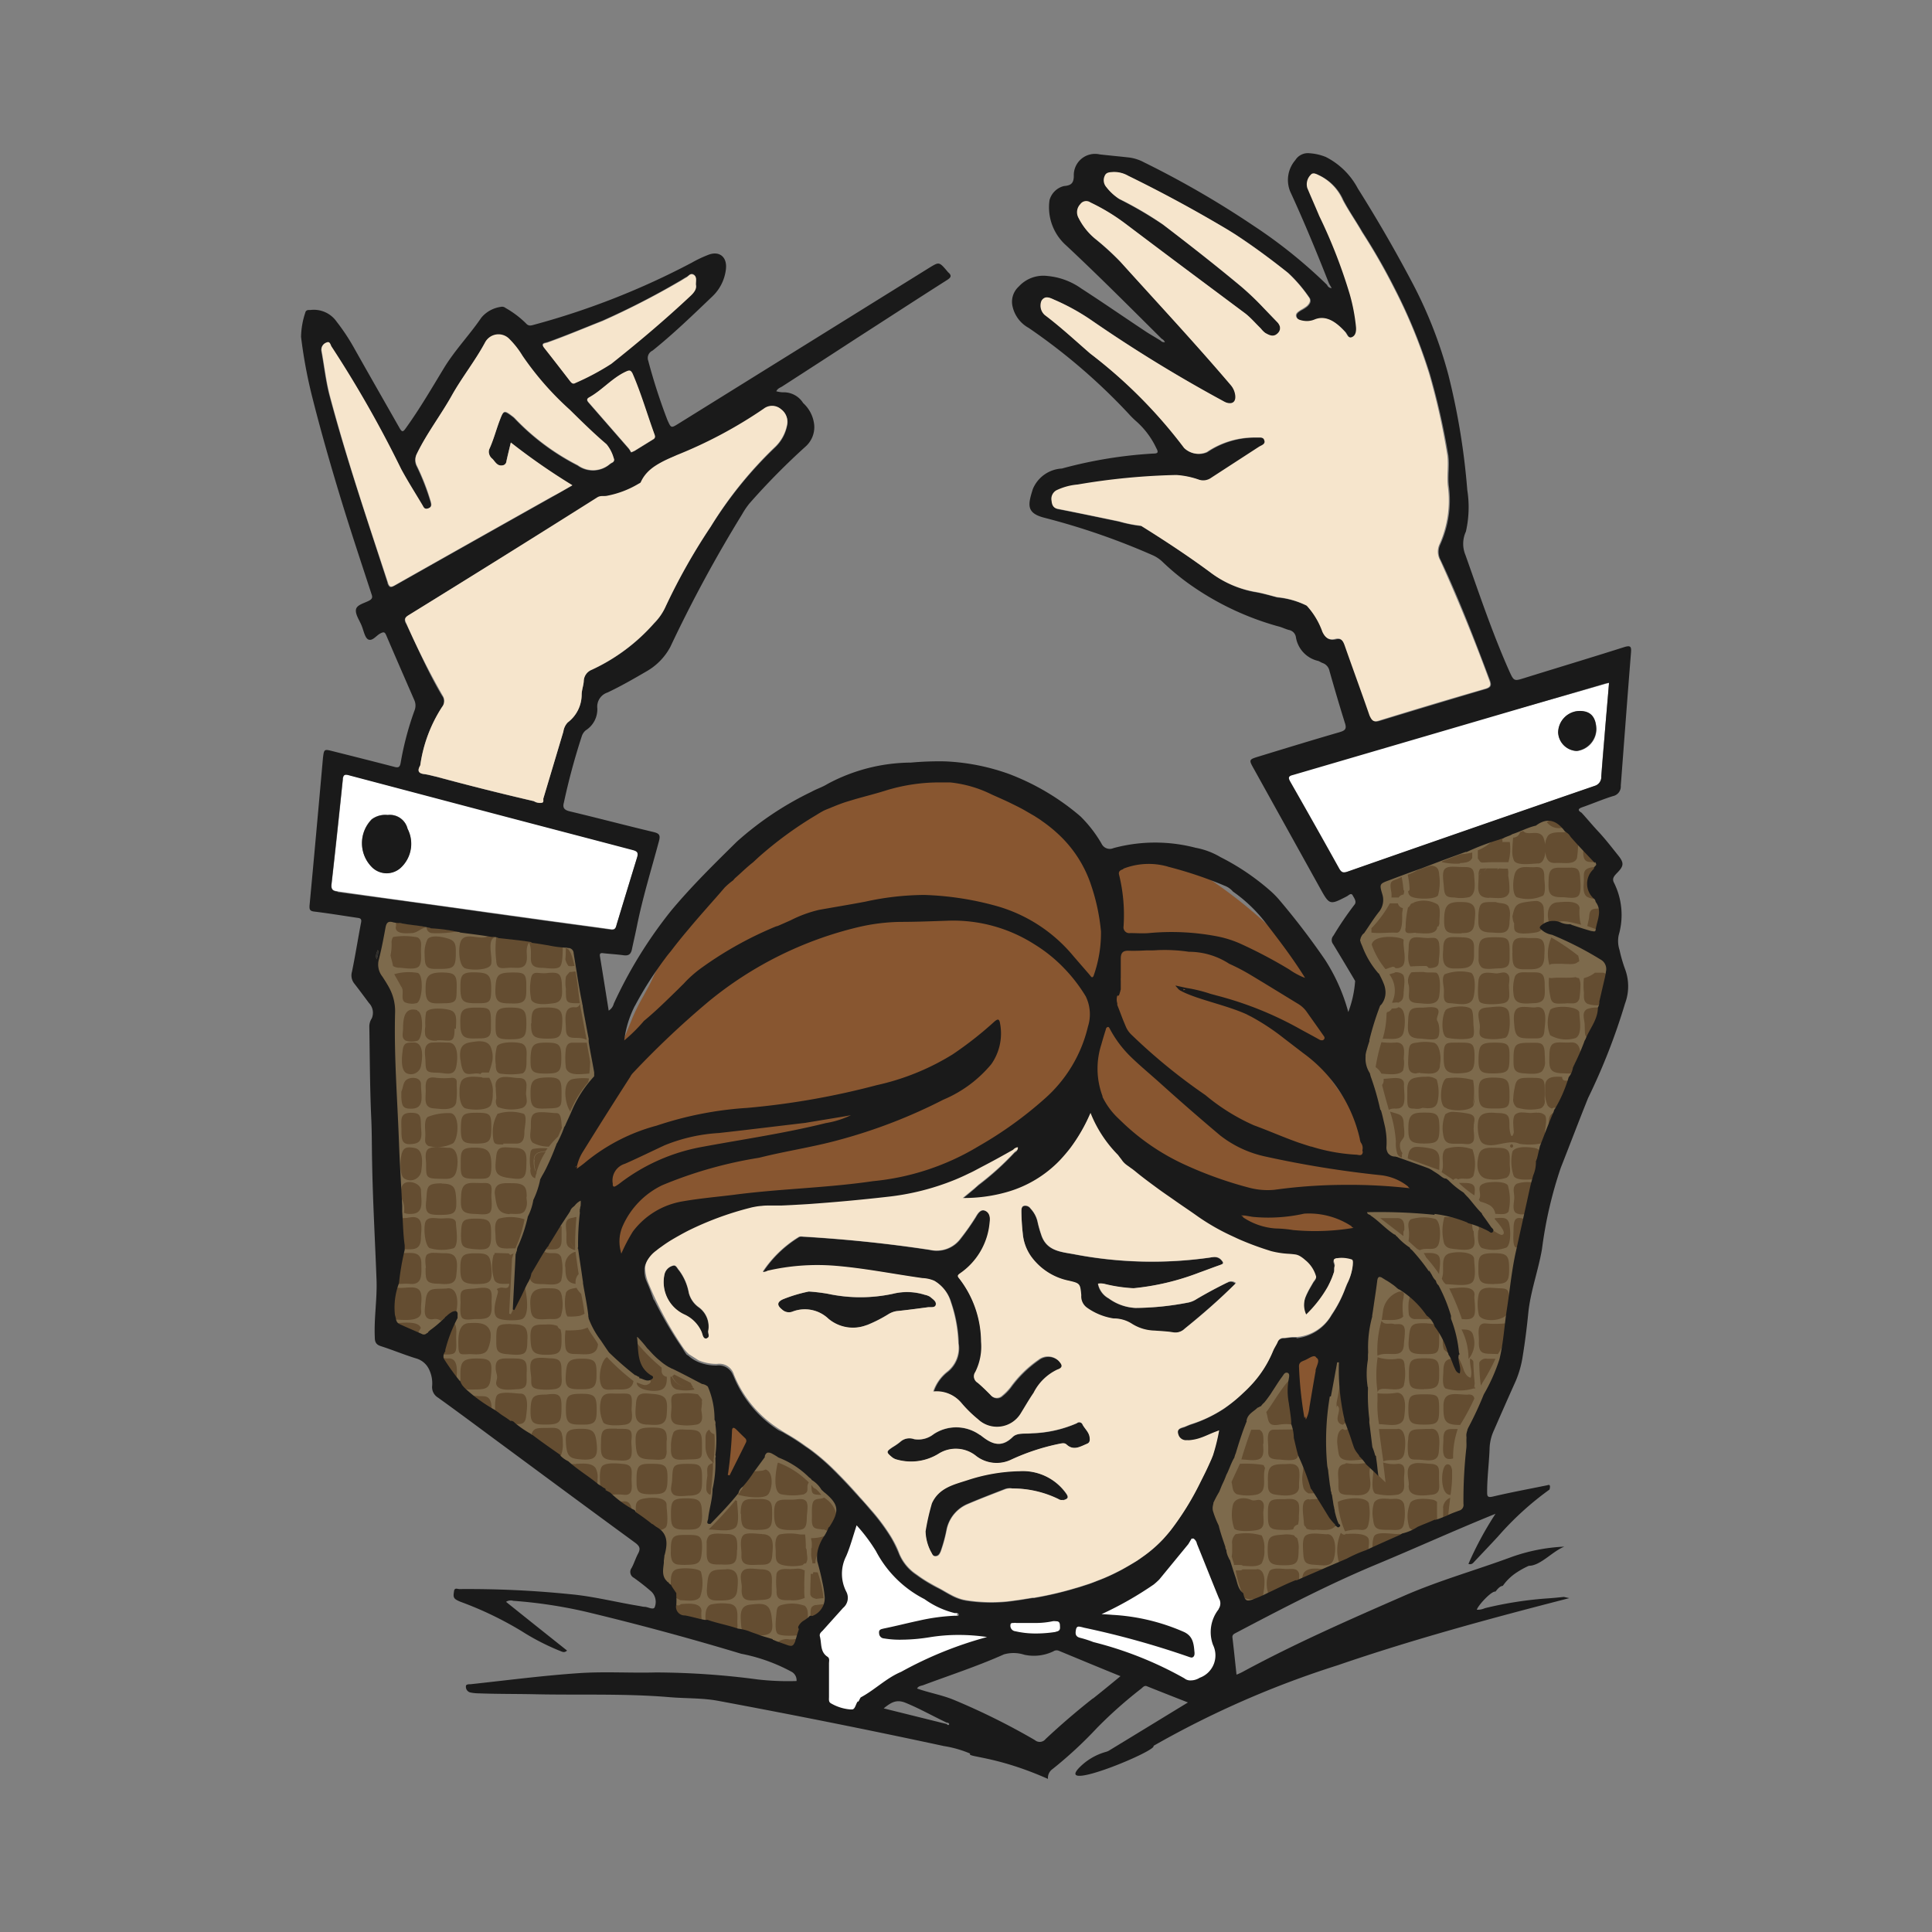 <svg xmlns="http://www.w3.org/2000/svg" width="100%" height="100%" viewBox="-0.64 -0.64 33.28 33.28"><rect x="-0.64" y="-0.64" width="33.28" height="33.28" fill="#808080" stroke="none"/><path fill="#7d6a4c" d="M20.661 27.15l4.029-1.642.067-1.424.7-1.445.154-1.6.788-2.408.875-2.014-.067-.482-.13-.439.088-.5-.155-.596.088-.415-.788-.963-3.5 1.227.154.46-.327.548.306.942-.482.942.679 2.036 1.445.766c-.067.021-1.839-.154-1.839-.154l.415.854-.482 1.336-.569.285-.482.154-.942 1.094-.7 1.727.591 1.708zM5.843 15.057l3.574.409.46 2.272-.777 1.836.433.315.748 2.078.872.966.6.363 1.063 1.015 1.233.918-.436.942.073.7-.145.388-.267.748-2.574-.748.073-.436-.363-.482.121-.46L7 23.3l-.267-.654-.769-.246-.024-5.534-.315-.8z"/><path fill="#644d31" d="M24.008 19.144a1.28 1.28 0 00-.2-.027.4.4 0 00-.061 0 .13.13 0 00-.118.094.6.6 0 00-.018.079.086.086 0 000 .027c.176.064.351.13.53.194h.012c-.003-.158.047-.325-.145-.367zm-.127 1.8a.25.25 0 01.021.03.268.268 0 01.021.042 2.827 2.827 0 01.221.282l.006.009c0-.073.042-.254-.009-.315s-.178-.049-.26-.046zm1.53-1.872a.03.03 0 10-.015.058.03.03 0 00.014-.056zm0-3.3c.006.179-.006.285.2.285s.342.015.351-.212c0-.079.024-.233-.042-.294-.052-.049-.185-.027-.251-.033-.222-.018-.269.021-.255.251zm-.682 1.451c.036-.045.015-.164.012-.215s0-.212-.033-.26c-.061-.079-.357-.055-.433 0s-.106.439.006.485c.066.024.397.051.451-.013zm-11.486 9.066c.006 0 .009-.018.012-.024a.148.148 0 00.012-.064c0-.027-.006-.061-.009-.091a.506.506 0 00-.006-.067.038.038 0 01-.012-.024v-.012a.328.328 0 000-.055 1.445 1.445 0 00-.012-.16h-.088a.915.915 0 00-.351 0c-.061.03-.07.1-.073.173 0 .042.006.085.006.121v.021c0 .109 0 .179.118.212a.8.8 0 00.351 0 .042.042 0 01.045-.027zm.351-.454a.314.314 0 00-.042-.012.773.773 0 01-.221.033c0 .024.012.051.012.076a.629.629 0 010 .076.042.042 0 01-.009.027.693.693 0 010 .07v.006a.084.084 0 000 .027.027.027 0 000 .015c0 .021.006.048.012.076s.006.03.009.061h.051a.334.334 0 01.033-.148c.045-.1.121-.206.164-.3h-.015zm-.224.606l-.006.021v.009h-.039c0 .091-.006.182-.006.27a.905.905 0 000 .091c.021.052.064.058.1.07.042-.006.085-.009.127-.012a2.088 2.088 0 00-.1-.445zm.039.566a.14.14 0 00-.064.033c-.039.055-.018.188-.015.261v.021a.385.385 0 00.133-.1.39.39 0 00.085-.23c-.039.006-.082.009-.121.015zm7.358-.675c.121.006.251.024.324-.039a.44.44 0 00.048-.242.452.452 0 00-.045-.242.953.953 0 00-.451-.021.2.2 0 00-.058.173v.112a.549.549 0 01-.009.1l.006.015a1.079 1.079 0 00.033.106v.024h.106c.025.002.04.002.046.014zm5.013-7.2c-.1-.015-.312-.033-.367.064a.766.766 0 00.024.427c.058.073.233.058.357.049a.385.385 0 01.058 0 .217.217 0 01-.024-.055c0-.012 0-.024-.006-.036a.306.306 0 01.039-.152l.009-.018h-.006c-.045-.134.104-.249-.084-.279zm-18.426-3.1c.088.045.421.048.463-.055s-.087-.447.083-.477a.2.2 0 00-.124-.021c-.127.091-.36-.061-.46.064-.071.081-.059.432.038.484zm16.76 9.2a.16.16 0 00-.094-.042c-.1-.015-.3-.03-.366.055a.609.609 0 00-.015.433.181.181 0 00.139.052 1.289 1.289 0 01.188 0h.036c.03 0 .064-.006.094-.006a.355.355 0 00.033-.015l-.009-.112c-.009-.135-.006-.253-.006-.374zm-1.572-.66a.059.059 0 00-.021.006.169.169 0 00.021 0c-.167.006-.13.17-.127.291 0 .182-.015.236.173.242.1 0 .282.036.348-.067s0-.245.018-.366a.1.1 0 01.015-.042c-.021-.024-.045-.07-.067-.07a.276.276 0 00-.049 0 1.075 1.075 0 01-.311-.003zm-12.442.006c-.088-.009-.318-.033-.373.045s-.027.315-.021.43a.145.145 0 00.03.015.064.064 0 00.021-.033c0 .009 0 .018-.006.027l-.009.012.067.045a1.056 1.056 0 01.309-.009c.16.009.121-.161.121-.273.002-.137.032-.244-.139-.259zm13.225-9.757h.127a.109.109 0 01.085-.051.338.338 0 00.012-.064.056.056 0 01-.015-.033 1.661 1.661 0 00-.03-.209c-.142.088-.224.024-.179.254a.421.421 0 01.004.103zm.088.606c.115.006.1-.254.1-.324 0-.03.012-.067.012-.1a.107.107 0 01-.085-.082h-.139a2.051 2.051 0 01-.318.43.581.581 0 010 .073c.137.021.307-.006.434.003zm1.305 3.729a.707.707 0 00-.454-.006c-.106.088-.009.282-.073.4l.127.085a.627.627 0 01.058.039l.018.012.009-.009a.052.052 0 01.073 0c.082-.042.2.03.264-.061a.746.746 0 00-.017-.46zM6.573 21.573c-.091-.082-.306.009-.424-.048a2.414 2.414 0 00-.082.412.635.635 0 00.015.148h.006c.142 0 .551.076.527-.148-.015-.107.042-.288-.042-.364zm18.144-.121c.082-.073.036-.312.036-.4 0-.148-.351-.136-.448-.094-.145.067-.051.294-.109.424a.222.222 0 00.07.1c.103-.003.363.046.451-.03zm1.139-7.218c.079 0 .115-.1.124-.2a.356.356 0 00.021.1l.005.01c.042.1.136.08.195.08.121 0 .285.03.324-.085a1.731 1.731 0 00.012-.4.2.2 0 00-.058-.042.608.608 0 00-.182 0c-.076 0-.224-.009-.273.061a.3.3 0 00-.048.154.423.423 0 00-.033-.133c-.082-.142-.27-.009-.345-.106l-.055.021a.12.12 0 01-.118.094 2.777 2.777 0 00-.015.242.363.363 0 00.033.161c.067.088.322.043.413.043zM11.08 26.925c.121 0 .264.036.339-.055a.718.718 0 00.015-.436c-.039-.067-.363-.073-.436-.036-.121.061-.064.245-.094.37.015.07.106.121.164.151zm10.22-2.938c-.082 0-.1.073-.1.154 0 .055.006.106.006.145v.084c0 .088.03.121.158.13.064 0 .266.036.327-.015l.015-.015a.7.7 0 00.057-.233c0-.085-.039-.164-.039-.242a.726.726 0 00-.121-.012zm-12.971-.621c-.088 0-.327-.045-.4.021-.055.048-.042.264-.033.363v.03a.95.95 0 00.154.118.117.117 0 01.064.009c.136-.049.291.055.309-.154.012-.099.058-.387-.094-.387zm16.4-2.826a.739.739 0 01-.012-.115 1.527 1.527 0 00-.385-.1h-.091a.845.845 0 00-.006.451c.036.085.1.091.188.1s.254.033.309-.03.012-.182.015-.273a.043.043 0 01-.015-.033zm-1.8 5.561c0-.085.03-.188 0-.245-.051-.088-.267-.079-.373-.073l-.006-.006c-.042.042-.073 0-.094-.012a.75.75 0 00-.045.454.123.123 0 00.051.082c.033.018.076.006.124.009a.348.348 0 01.079-.027.63.63 0 01.17-.015l.158-.073a.06.06 0 01-.039.006.153.153 0 00.039-.006.109.109 0 01-.057-.095zM21.1 24.592l-.017-.006.015.005a2 2 0 00-.38-.016c-.048.106-.1.212-.145.315.024.079.009.164.091.209a.81.81 0 00.33.009c.221-.042.1-.288.158-.46a.236.236 0 01-.024-.049zm-12.06-5.8c-.015-.091 0-.258-.094-.258s-.3-.039-.379.006-.058.17-.064.26-.03.185.036.245a.586.586 0 00.276.067 1.509 1.509 0 01.148-.164l.012-.012c.021-.045.039-.094.061-.139zm4.168 8.224a.651.651 0 00-.356-.016c-.1.021-.109.051-.118.157-.006.07-.036.288.018.342s.291.033.367.033c.03-.091.109-.118.17-.173a.057.057 0 01-.006-.021c-.025-.104.029-.267-.074-.325zm10.938-6.24c.03-.1.036-.36-.058-.418a.759.759 0 00-.427.006c-.064.055-.036.136-.03.212a.028.028 0 010 .015.614.614 0 01-.009.148l.151.136c.015.006.03.015.042.021.136-.065.285.044.332-.123zm-17.081.778c-.236.021-.357-.045-.376.242-.006.076-.036.206.027.264a.118.118 0 00.1.024h.006a.158.158 0 01.118.018s.009.006.012.012c.061-.045.194-.158.212-.045a.063.063 0 010 .042c.084-.129.142-.58-.098-.559zm16.551-6.84c.009.082.055.1.139.115s.318.024.376-.045a.889.889 0 00.021-.348c-.006-.1-.03-.16-.148-.164a2.627 2.627 0 00-.236.082.846.846 0 01-.16.073 1.3 1.3 0 01.033.242.04.04 0 01-.024.043zM10.4 25.187c-.124.042-.076.16-.091.266v.067a.362.362 0 01.061.058l.009.012c.055.042.112.085.167.124a.1.1 0 01.027-.012.152.152 0 01.039-.006.193.193 0 01.067.018.175.175 0 00.148-.042c.055-.061.015-.309.015-.388.005-.161-.342-.131-.442-.097zm1.524 1.8A.9.9 0 0011.6 27c-.118.055-.085.251-.079.376v.036a5.3 5.3 0 00.533.139.128.128 0 010-.033c0-.055.012-.112.009-.17-.011-.148.044-.332-.138-.362zm10.481-1.754a1.55 1.55 0 00.124.506.7.7 0 01.285-.024c.091 0 .109-.045.124-.124a.914.914 0 000-.339c-.06-.129-.423-.086-.532-.02zm-1.039-1.327a.729.729 0 01.215-.012.22.22 0 01.121.055c-.018-.16-.058-.318-.067-.479 0-.061.067-.339-.012-.366-.021-.006-.058.027-.1.079-.124.145-.3.448-.351.5.043.129.013.244.195.222zm5.7-7.742a.309.309 0 00-.088-.049H26.835l-.012.009a.51.51 0 01-.179.085 1.106 1.106 0 000 .248c0 .076-.012.151.061.194a.494.494 0 00.248.018c.052-.006.1-.015.124-.021v.082c-.039 0-.091-.006-.145-.009a.473.473 0 00-.233.021c-.1.055-.045.176-.042.267.006.167-.006.2.064.23.03.012.073.027.139.048.073-.185.218-.339.218-.551a.164.164 0 00.024-.1c.027-.133.058-.267.091-.4a.28.28 0 01-.123-.073zm-3.656 1.154a1.192 1.192 0 01-.254-.006 3.06 3.06 0 00-.1.43.33.33 0 01.1.112c.118.009.315.036.373-.055a.476.476 0 00.012-.2c.004-.115.037-.276-.127-.282zm-1.67 9.173v.016-.029c-.023-.11-.115-.09-.211-.09-.076 0-.239-.033-.3.033a.516.516 0 00-.006.427.174.174 0 00.076.094v.006c.151-.073.321-.148.485-.209a.135.135 0 01-.051-.112c-.003-.038.01-.092.007-.136zm1.684-3.724a.775.775 0 01-.333-.027 2.034 2.034 0 000 .606c.015-.145.373.027.448-.112a.863.863 0 00.018-.33c-.006-.098-.015-.15-.134-.138zm.115-7.212c.009-.055-.509-.121-.551.076a1.4 1.4 0 00.239.424 1.73 1.73 0 01.115-.039.047.047 0 01.055.021.153.153 0 00.123-.037c.08-.088 0-.343.019-.446zm1.4 4.186c-.179.049-.033.179-.106.285l.027.033a.666.666 0 01.14.051.206.206 0 01.118.16c.079 0 .179.024.227-.039a.887.887 0 00-.012-.454c-.059-.077-.31-.061-.398-.037zM9.368 22.264a1.573 1.573 0 01-.267.012 1.242 1.242 0 000 .3c.024.118.112.106.218.109.151.006.327.03.342-.17-.052-.1-.13-.185-.179-.288a.5.5 0 01-.114.037zm-.63-1.342a3.353 3.353 0 00-.26.439c.033.118.118.118.221.118s.27.039.327-.058a.877.877 0 000-.406c-.054-.121-.188-.033-.288-.093zm1.8 2.193a.072.072 0 01.03.033c.006.027-.021.049-.058.064-.064.024-.127-.027-.185-.036h-.009.012c0 .139.33.17.43.121.082-.039.091-.133.088-.221a.1.1 0 01-.088-.115.2.2 0 010-.042 3.238 3.238 0 01-.463-.469c.031.241-.006.504.243.665zm12.886.236a1.252 1.252 0 01-.336.009v.133a1.8 1.8 0 00.027.4c.151 0 .4.073.433-.121a1.52 1.52 0 00.015-.191c0-.112-.03-.23-.14-.23zm.021 1.754c.13-.049.1-.145.1-.273 0-.1.049-.257-.1-.257a.585.585 0 01-.26-.024c.015.109.027.218.042.345-.045-.045-.088-.085-.127-.121s-.058-.055-.085-.082a.2.2 0 010 .039c-.009.106-.039.306.036.357a.96.96 0 00.394.016zm-.064-2.935c-.076-.03-.167.027-.224-.058a1.848 1.848 0 00-.07.6c.194-.091.445.082.457-.2 0-.039.015-.127.015-.2a.209.209 0 00-.015-.1c-.033-.057-.099-.042-.163-.042zM7.954 20.352c-.091.055-.061.209-.058.3 0 .248.112.212.33.212h.012a2.1 2.1 0 00.157-.5.751.751 0 00-.441-.012zM26.4 17.981a.533.533 0 01-.067 0h-.009a.15.15 0 00.055-.006.376.376 0 00-.058 0 .053.053 0 01-.051-.052v-.012c-.139-.012-.285-.006-.294.145v.1a.533.533 0 00.042.245.134.134 0 00.079.055.043.043 0 01.039-.015h.17c-.015-.03-.045-.027-.079-.033.036.006.076 0 .091.033h.03a4.041 4.041 0 00.2-.439 1.082 1.082 0 01-.136-.021zm-13.63 6.576h-.012c-.033.124-.1.524.07.545a1.028 1.028 0 00.373 0c.118-.048.033-.124.091-.206a1.467 1.467 0 00-.522-.339zM24.9 14.409a.47.47 0 01.067-.091.7.7 0 00-.112.009.167.167 0 00-.024.112c.028-.033.019-.039.069-.03zm-.03-.2l.012.009c.058 0 .115-.006.173-.006h.288a.845.845 0 00.024-.348h-.127v-.1a.914.914 0 00-.154.064c0 .006-.012.009-.018.015a.734.734 0 01-.251.164v.145l.009.006a.224.224 0 00.039.054zm.142.615c.124 0 .315.045.348-.106a1.235 1.235 0 00-.021-.279.321.321 0 00-.006-.115c-.049 0-.1 0-.145-.006-.018.009-.036.021-.051.03a.062.062 0 00.027-.03h-.194c-.021.03-.058.058-.07.091-.042-.012-.036 0-.07.03.002.203-.065.382.178.388zm-3.1 10.26h.012a.084.084 0 00.027 0 .791.791 0 01.085 0 7.09 7.09 0 00-.2-.53.674.674 0 00-.033.161.61.61 0 00.012.282.174.174 0 00.091.09zm.1.1c-.03 0-.061 0-.091.006a.075.075 0 01-.021-.006.1.1 0 00-.067.033c-.058.07-.018.27-.015.348a.39.39 0 00.009.073.14.14 0 01.039.055.338.338 0 00.164.018c.1 0 .224.024.306-.039a.143.143 0 00.03-.03 38.275 38.275 0 00-.285-.46.534.534 0 00-.081.002zM9.05 15.666c-.191-.03-.385-.058-.567-.088s-.394-.048-.575-.073a1.6 1.6 0 000 .4c.006.167.1.13.251.124.1 0 .224.03.264-.085s-.03-.227.051-.348c.094.212-.085.433.224.436.076 0 .236.033.3-.015s.049-.276.058-.348v-.009zm-2.632 5.81c.23.021.2-.17.2-.36-.006-.218-.185-.167-.363-.17a2.89 2.89 0 00-.1.533c.087.003.175-.012.263-.003zm2.36 2.481h-.006c-.221 0-.23.009-.288.2a.105.105 0 000 .03c.151.112.3.227.485.339l.009-.012a.475.475 0 00.076-.3.535.535 0 00-.021-.173c-.046-.105-.146-.084-.255-.084zm.733-6.1c.009-.067.012-.136.015-.206-.018-.109-.039-.221-.058-.33h-.242c-.081 0-.1.039-.118.1a1.36 1.36 0 000 .333c.042.146.257.108.403.099zm11.5 8.536h-.248a.054.054 0 01-.039.018h-.079a2.016 2.016 0 00.148.479c.033.006.067.012.1.021.07-.027.194.049.23-.1v-.012a.866.866 0 00.018-.173c.005-.116-.026-.24-.132-.237zm2.426-2.417h-.324c.024.185.048.37.076.557.127-.058.312.042.357-.124.026-.109.054-.44-.11-.437zm.1-2.251a.179.179 0 01.006-.058.051.051 0 00-.061-.058h-.021a.409.409 0 00-.267.282l-.006.018-.027.188c.1-.006.288.027.37-.058a1.214 1.214 0 01-.009-.233.43.43 0 01.014-.085zm1.575-1.378l-.006.009c.052.064.236.26.121.276-.033 0-.127-.067-.158-.079a1.4 1.4 0 00-.239-.085v.012a.155.155 0 00.006.036.048.048 0 01-.012.042c-.009.109-.015.251.064.3a.637.637 0 00.424-.009c.082-.064.067-.318.045-.409-.028-.127-.131-.1-.246-.097zM6.3 20.34a.662.662 0 01-.079.176l.027.327v.033c.206 0 .357.048.363-.191 0-.094.036-.267-.042-.33s-.181-.003-.269-.015zm3.535 2.414c-.009-.009-.017-.014-.02-.017-.115.064-.176.448-.061.539.045.036.158.018.212.018.13 0 .282.021.306-.145a4.109 4.109 0 01-.453-.408.06.06 0 00.016.013zm3.729 2.408l-.009-.006c-.058.036-.136.006-.179.061s-.027.218-.03.285c-.012.218.07.182.188.206a.04.04 0 01.036.006.274.274 0 00.082.021h.018a.52.52 0 00.1-.279.458.458 0 00-.206-.293zM27.01 14.991a.044.044 0 01-.03.018h-.012c-.052.006-.151-.009-.194.027s-.036.109-.045.154l-.018.082-.009.039c.106.039.273.109.333.064.03-.021.045-.182.052-.221a.736.736 0 00.009-.112.377.377 0 01-.033-.127h-.015a.053.053 0 01-.038.076zM12.594 25.1c.079-.109.091-.391-.048-.427a.208.208 0 01-.061.021l-.094.009a.549.549 0 01-.1 0 4.344 4.344 0 01-.139.188.131.131 0 01-.039.151.107.107 0 01-.042.061v.006h.006c.145.041.451.078.517-.009zm10.847-8.385a.058.058 0 01-.027.012.686.686 0 01-.079.006.108.108 0 01-.082.061l-.009.024v.006a1.574 1.574 0 01-.067.43c.136-.006.312.039.357-.1.032-.103.059-.44-.092-.443zm.1-.276c0-.067.033-.233-.015-.291a.175.175 0 00-.136-.039.049.049 0 01-.021.012.553.553 0 00-.076.024.46.46 0 01.049.476v.012a.585.585 0 00.073-.006h.009a.04.04 0 01.019.006c.072-.033.096-.062.096-.197zm3.029-1.424c0-.1-.115-.121-.224-.121-.058 0-.115.006-.157.009-.142.009-.182.148-.161.282a.383.383 0 00.042.133c.16-.154.339-.067.527-.03a.393.393 0 01-.018-.055 1.053 1.053 0 01-.011-.221zm-3.77 9.49a.536.536 0 01.067 0 1.851 1.851 0 01-.23-.557.168.168 0 00-.067.03l-.015.009a.056.056 0 01-.061-.012c-.079.015-.1.118-.1.224a1.792 1.792 0 00.027.209c.03.14.23.109.379.097zm.488-6.028c.076-.048.16.012.227-.058s.024-.288.03-.376c.009-.167-.221-.1-.351-.1v.033a.109.109 0 01-.027.073c.038.151.075.283.117.428zm1.472 3.214a.036.036 0 010-.024c.006-.185-.321-.115-.436-.112a4.2 4.2 0 01.218.527h-.024c.073 0 .176.021.224-.042s.017-.249.014-.349zm-15.495-4.98c-.209-.018-.16.221-.157.36 0 .257.182.115.357.2l-.118-.63a.07.07 0 01-.082.07zm11.808 7.77c.07-.055.045-.173.045-.251h.006c0-.121 0-.188-.045-.224-.009-.006-.015-.018-.027-.018h-.139a8.51 8.51 0 00-.17.512c.081 0 .257.036.33-.019zm-9.63 2.619c0 .025.007.054 0 0 0-.029 0-.018 0 0-.016-.135-.215-.12-.357-.108a.055.055 0 01-.067.018C11.01 27 11 27 11 27a1.649 1.649 0 000 .173.038.038 0 000 .018.166.166 0 00.073.115 1.516 1.516 0 00.412.1.11.11 0 01-.012-.027.757.757 0 01-.03-.279zm-2.308-5.063a.884.884 0 00.2-.009.283.283 0 00.094-.039 4.07 4.07 0 00-.058-.342.4.4 0 01-.058-.067.225.225 0 01-.021-.036c-.07.012-.148.018-.182.082a.815.815 0 00-.006.321.19.19 0 00.031.09zm14.309 3.747c-.091.006-.321-.045-.4.021-.039.033-.045.161-.042.264 0 .052.006.1.006.124l.473-.212a.243.243 0 01.061-.121l-.012-.03a.087.087 0 00-.085-.047zM26.686 14.8a.244.244 0 00.157.039.038.038 0 01.024-.018.274.274 0 01.061-.018h.018a.342.342 0 01-.055-.2.283.283 0 01.067-.251.441.441 0 01.015-.048 1.235 1.235 0 00-.151-.006.268.268 0 00-.073.009c-.121.033-.106.1-.106.215 0 .078-.027.211.043.278zM9.153 16a.26.26 0 00.085 0h.018a1.48 1.48 0 00-.048-.179.359.359 0 00-.058-.109.313.313 0 00-.045-.021 1.375 1.375 0 01-.006.194.281.281 0 00.054.115zm-.045.4a.613.613 0 000 .072v-.048c0 .217.009.218.24.218 0-.009 0-.024-.006-.039-.012-.1-.033-.312-.067-.509a.038.038 0 01-.018 0 .4.4 0 01-.085.009c-.018.027-.051.051-.064.085a.67.67 0 000 .206zM8.5 19.5l-.005.005c0 .084.025.131.084.152a.293.293 0 01.024-.088v-.018a1.291 1.291 0 01.158-.354c-.1.018-.2.006-.2.167 0-.012.006-.027.006-.036s0 .014.005.03h-.006a.448.448 0 00.024.179c-.006-.009-.012-.015-.015-.021a.456.456 0 01-.015-.221c.033-.1.121-.088.2-.109a.43.43 0 01.033-.045.929.929 0 00-.26.012.084.084 0 00-.033.047.832.832 0 000 .3zm.785 5.08c-.058 0-.118-.009-.164.039 0 0-.006.009-.012.012a6.118 6.118 0 00.5.379.19.19 0 01.036.015v-.006c0-.055.009-.127.009-.194a.32.32 0 00-.036-.179c-.074-.098-.24-.071-.337-.071zm-.1-6.067V18.5a1.918 1.918 0 01.309-.5c0-.009 0-.021.006-.03s0-.021.006-.033a.993.993 0 00-.285.012c-.182.045-.13.421-.045.545zm2.846 6.687c-.145.176-.3.342-.463.506.118 0 .385.055.469-.042.064-.076.027-.321.018-.451-.009.001-.015-.005-.024-.013zm11.617-3.56v.009c0 .048-.018.1-.024.148a1.012 1.012 0 00.006.215.111.111 0 00.112.07h.358a1.91 1.91 0 00-.452-.442zm-1.236 2.208a.092.092 0 00.036.039.135.135 0 00.045.015l.024-.018a.36.36 0 01.048-.024.268.268 0 01-.082-.1.221.221 0 01-.018-.091.2.2 0 00.018.085.3.3 0 00.085.109.229.229 0 01.042-.012 3.777 3.777 0 01-.085-.942c-.009 0-.021.009-.03.009l-.076.421a6.88 6.88 0 01-.036.185v.1a.166.166 0 01.009-.052c.086.055-.026.194.02.276zm-.161 2.552h-.015c-.112-.009-.336-.064-.418.055a.244.244 0 00-.024.151 1 1 0 01.009.127l.533-.236c-.024-.038-.036-.083-.085-.097zm1.29-7.642c0-.211-.057-.191-.236-.25a2.143 2.143 0 01.1.517.577.577 0 00.024.209.118.118 0 00.079.067.159.159 0 000-.039c0-.015.006-.027.009-.039a.223.223 0 01-.039-.167c.012-.049.058-.076.07-.127a.79.79 0 00-.006-.17zM9.274 20.922a.237.237 0 00-.174.278c0 .185.036.257.176.276a.208.208 0 01.052-.17c-.02-.13-.038-.257-.054-.384zm17.5-6.712H26.886a.368.368 0 01.118.027l.027-.045a2.911 2.911 0 00-.388-.448.239.239 0 01.012.079c0 .07-.018.142-.018.2h-.006c-.003.168.058.186.14.186zm-19.086 9.2a2.014 2.014 0 01-.233-.012.663.663 0 01.1.139.541.541 0 01.045.094c.07.051.139.1.206.142a.28.28 0 01.012.064c0-.03 0-.079.006-.13.012-.141.006-.298-.14-.295zm-.518-1.278a3.635 3.635 0 00-.212.557c.058 0 .185.015.23-.024s.03-.161.03-.251c-.003-.085.024-.226-.052-.281zm2.12-1.807h-.022c-.051.021-.112.009-.145.067s0 .185-.006.248c0 .164-.012.2.151.257-.036-.079-.1-.133-.1-.227 0 .088.064.148.1.221a5.11 5.11 0 01.022-.566zm-3.184 1.833H6.1c.012.073.236.2.394.236a.172.172 0 00.024-.021.289.289 0 00.067-.1.228.228 0 00.024-.039c-.049-.14-.382-.076-.503-.076zm20.031-3.626h-.015c-.055.018-.082.064-.085.176v.1a1.84 1.84 0 00.024.315c.079-.2.158-.385.239-.6zM7.075 22.76c-.048 0-.1 0-.127-.049a.13.13 0 00-.012.112.449.449 0 00.064.143c.033.036.067.076.1.115a.579.579 0 00.042.045c.024.024.048.045.073.067.012-.148.066-.451-.14-.433zM13 27.6h-.006H13h-.042a.241.241 0 00-.267.133l-.009.021c.061.03.248.136.324.106s.094-.209.109-.279h-.009A.346.346 0 0113 27.6zm-2-4.31a.716.716 0 00.324.006l-.018-.027-.052-.006h.049a.557.557 0 01-.045-.082l-.285-.145a.094.094 0 01-.033.027.29.29 0 00.285.191.307.307 0 01-.294-.185.043.043 0 01-.021.006c-.003.088.006.176.09.213zm.563 1.175c.023.04.062.059.079.1h-.006c-.118.032-.091.109-.091.218a1.257 1.257 0 00-.018.227.105.105 0 00.07.1.207.207 0 00.012-.079c.012-.1.024-.264.033-.367v-.087a.073.073 0 00.011-.052v-.024a1.988 1.988 0 00.018-.27c0-.055 0-.112-.006-.167a.112.112 0 01-.085-.079.125.125 0 00-.061.085.153.153 0 00-.006.039v.157a.372.372 0 00.048.197zm12.951-10.238h.015-.015c.127-.006.176-.03.206-.088v-.094a1.345 1.345 0 01-.2.03l-.148.055a3.132 3.132 0 00-.173.07l-.006.009a1.078 1.078 0 00.312.027zm.021 8.033a1.107 1.107 0 01.121.509.419.419 0 00.085-.388c-.021-.114-.094-.12-.206-.12zM6.177 15.332v.02c.021.1.182.085.264.082.111 0 .169-.092.267-.1a.1.1 0 00.1.1 1.885 1.885 0 00.415-.027.089.089 0 00-.049-.012 2.618 2.618 0 00-.461-.06c-.176-.051-.361-.048-.539-.091a.14.14 0 01.003.088zm17.243 5.011h-.285l.4.309v-.061a.052.052 0 01.015-.039c.004-.106-.002-.215-.13-.209zm-13.331 4.88a.818.818 0 01-.191-.015h-.009a.512.512 0 01.027.042l.006.012a2.493 2.493 0 00.209.191.6.6 0 01.073.015.146.146 0 000-.036v-.006a.056.056 0 01.039-.049c-.011-.093-.043-.169-.154-.154zm16.178-11.6a1.691 1.691 0 01.215 0h.033a.442.442 0 00-.2-.164.35.35 0 00-.309.064.257.257 0 00.262.096zm-17.5 7.258c.16 0 .264.027.267-.158v-.245a.049.049 0 01-.024.009H9c-.08.123-.162.253-.234.389zm15.464 1.484a.391.391 0 000 .236.2.2 0 00.136.076l.1.018a1.423 1.423 0 00-.215-.415.535.535 0 01-.023.081zm-.012 2.968v.218c0 .033 0 .067.006.1l.055-.055a.32.32 0 01.033-.027.272.272 0 01-.006-.055c0-.121.03-.291.033-.354a.2.2 0 00-.123.169zm2.42-7.885c0 .018-.006.036-.006.061 0 .021 0 .015 0 0v.206a2.775 2.775 0 00.185-.385.318.318 0 00-.142.018c-.027.009-.036.036-.039.096zM12.516 27.6h.009-.009c-.067 0-.133.006-.2.006h-.067a3.158 3.158 0 00.412.145V27.7c0-.078-.051-.108-.145-.1zm12.053-7.864h-.079a1.663 1.663 0 00.267.215c.026-.177-.004-.214-.189-.214zm-16.3 4.289h-.015a.1.1 0 01-.039-.015l.027.03a.82.82 0 00.176.151.16.16 0 010 .024.489.489 0 00-.006-.1c-.007-.061-.043-.085-.143-.088zm5.237 1.084a.6.6 0 00-.091-.1.126.126 0 01-.07-.061l-.009-.006c.007.158.01.163.17.169zm-2.32 1.206c.236 0 .254-.051.267-.282v-.042c0-.185-.058-.191-.264-.191s-.267.006-.273.218v.064a.379.379 0 00.021.161.119.119 0 00.1.067 1 1 0 00.146.006zm-2.411-9.6h-.034c-.194 0-.227.042-.227.26v.012h-.006c0 .212.03.261.264.264s.261-.03.273-.264-.045-.27-.27-.273zM8.511 23.1c0 .115-.009.164.112.188a1.063 1.063 0 00.294 0c.154-.024.115-.145.115-.282 0-.17 0-.242-.182-.248-.079 0-.251-.033-.318.027s-.024.236-.021.315zm-.354-.933c-.227 0-.248.024-.248.251 0 .17-.012.251.17.267.085.006.242.03.309-.015s.051-.182.058-.257v-.033c-.004-.186-.089-.21-.289-.21zm4.329 3.617c-.073 0-.261-.033-.318.018-.079.07-.03.251-.036.339-.012.206.142.176.306.173.142 0 .212-.006.224-.16.014-.18.044-.367-.177-.367zM7.29 17.026c.006.242.118.224.336.221.173 0 .191-.058.191-.182v-.012-.1c0-.236-.033-.236-.264-.236-.23 0-.264.052-.264.245zm.27 3.853c.221.015.26-.018.26-.239v-.04c0-.2-.024-.248-.257-.248s-.254.03-.261.254a.6.6 0 000 .073c.004.167.049.185.258.2zm4.5 5.177c0-.173.006-.27-.182-.273-.085 0-.233-.024-.3.027a.177.177 0 00-.045.139v.161c0 .167.045.2.205.2a.274.274 0 00.046 0 .3.3 0 01-.046 0h.055c.229.01.262-.021.262-.254zM8.5 18.253c.006.227.115.206.324.2s.209-.036.209-.233c0-.242 0-.309-.261-.3s-.279.08-.272.333zM7.824 21.2c-.021-.218-.048-.251-.27-.251s-.264.033-.264.264c0 .209.038.251.224.265h.049c.242.001.282-.038.261-.278zm.33-3.938c.239 0 .273-.036.273-.273s-.042-.273-.285-.273c-.227 0-.245.058-.245.276-.004.24.011.271.257.271zm4.253 8.451c.224 0 .254-.039.254-.26 0-.2 0-.27-.215-.273h-.091c-.182 0-.236.027-.236.257h.006c0 .244.039.277.282.277zm-4.247-9.6c-.245 0-.257.07-.267.3v.021c0 .215.1.209.309.212s.224-.073.224-.242v-.076c0-.219-.051-.216-.266-.216zm5.092 9.115c-.045-.07-.151-.039-.221-.036-.233.006-.336-.039-.336.23 0 .245.045.294.294.294h.039c.182 0 .227-.009.23-.218 0-.039.012-.115.012-.176a.207.207 0 00-.018-.096zm-1.8.157v.067c0-.236-.033-.282-.27-.282s-.264.039-.264.266c0 .2.012.27.218.273h.067c.2 0 .251-.027.251-.26-.002-.032-.002-.049-.002-.065zm-2.074-2.016c-.236 0-.27.03-.27.267 0 .257.058.267.309.264.209 0 .221-.07.221-.267 0-.224-.038-.264-.26-.264zm.606.6h-.092c-.139 0-.176.033-.179.212-.006.245-.015.33.251.333.064 0 .2.027.251-.036s.015-.23.021-.3c.026-.227-.036-.203-.253-.206zM7.5 19.665h.139c.148 0 .185-.027.185-.221 0-.245-.048-.318-.3-.315-.23 0-.227.07-.227.276-.004.22.012.254.203.26zm1.281 3.717c-.236 0-.273.027-.282.26v.036c0 .206.055.224.285.221s.245-.055.248-.276v-.033c0-.19-.032-.239-.251-.209zm.181-1.182a.445.445 0 00-.194-.024c-.2 0-.276 0-.27.221s.024.3.264.3.276-.039.27-.282v-.039a.427.427 0 00-.017-.116.1.1 0 01-.053-.06zM8.5 16.26a.9.9 0 00.012.324c.058.1.273.073.382.058.176-.021.148-.17.145-.318-.009-.218-.073-.221-.282-.2-.152.009-.237-.064-.257.136zm2 7.639c.188.009.333.033.345-.179.015-.236.015-.327-.23-.348-.188-.015-.288-.036-.3.173-.015.191-.035.342.185.355zm-1.66-2.348h-.084c-.254 0-.279.133-.254.37.018.2.158.164.33.16.076 0 .142.012.188-.051a.636.636 0 00.024-.3c-.012-.16-.084-.178-.206-.178zm2.22 1.814c-.17 0-.133.1-.133.23 0 .112-.048.251.079.3a.908.908 0 00.373 0c.106-.042.073-.154.061-.254a1.185 1.185 0 00.012-.118.051.051 0 010-.03.084.084 0 000-.027c-.021-.03-.045-.058-.07-.088a1.121 1.121 0 00-.323-.012zM12.291 27c-.2.018-.176.182-.164.357.015.2.145.179.321.176.23-.006.23-.088.206-.3-.026-.25-.123-.262-.363-.233zm-3.522-9.68c-.218 0-.258.036-.27.254v.079c0 .17.048.2.26.2.236 0 .27-.03.27-.267 0-.229-.029-.266-.26-.266zm-1.206 1.739c.227 0 .26-.039.26-.264 0-.239-.006-.267-.251-.267s-.27.03-.273.267.037.264.264.264zm3.637 4.928c-.076 0-.182-.021-.236.042a.619.619 0 00-.045.27c-.018.258.133.2.348.2.194-.006.185-.027.185-.218 0-.236-.003-.294-.252-.294zm-4.3-2.514c.039 0 .079.006.115.006.109 0 .194-.015.206-.158.018-.194.042-.37-.176-.373h-.036c-.036 0-.106-.006-.167-.006a.207.207 0 00-.121.024c-.054.048-.029.164-.025.233h-.005c0 .213.003.268.209.274zm.194-2.341c-.094 0-.261-.033-.345.012s-.049.185-.049.273c0 .212-.006.245.221.248.115 0 .239.027.288-.094s.066-.445-.118-.439zm6.131 7.291v-.006a.216.216 0 00-.124-.036c-.027 0-.058.006-.1.006-.085.009-.221-.03-.264.076a1.3 1.3 0 000 .288c-.009.173.079.176.23.173a.491.491 0 00.254-.039 1.1 1.1 0 01-.006-.173c-.003-.098.003-.192.006-.289zm-3.838-3.659c-.248 0-.267.057-.282.3-.012.212.058.227.257.227s.27-.015.273-.224c.003-.237 0-.303-.248-.303zm-1.82.53c.224 0 .236-.061.254-.279s-.024-.254-.251-.254c-.264 0-.282.073-.279.327.002.221.063.212.275.206zm.863-5.231c0-.076-.027-.133-.13-.133-.136 0-.351-.079-.4.082a.279.279 0 000 .088c0 .064.009.133.009.176 0 .015-.006.027-.006.039a.142.142 0 00.033.115.681.681 0 00.412.018.125.125 0 00.085-.133c0-.033-.009-.073-.012-.115.002-.047.008-.092.008-.138zm-.884-1.421H7.6c.206 0 .221-.027.221-.26 0-.248-.064-.27-.309-.273-.209 0-.221.067-.221.267.002.224.036.263.254.266zm.248 4.928c-.064-.051-.212-.015-.285-.012-.209.012-.227.024-.215.23 0 .058-.021.23.03.276s.167.018.227.018h.076c.188-.009.212-.067.2-.294 0-.054.018-.176-.034-.218zm-.5-3.953c.006.064.021.182.076.224s.161 0 .23.012c.009 0 .021.006.03.006h.009a.044.044 0 01.045-.024h.1v-.006a1.258 1.258 0 00.058-.2.443.443 0 00-.033-.242c-.067-.124-.236-.091-.36-.07-.162.03-.174.142-.159.3zm.088.836c.1.03.382.042.436-.061a.513.513 0 00.03-.2.429.429 0 00-.061-.267h-.1a.045.045 0 01-.03-.009c-.121-.009-.3-.033-.354.076a.392.392 0 00-.027.16c-.007.131.024.274.102.301zm2.6 4.913c-.124 0-.233-.024-.27.112a.585.585 0 00.042.388c.064.064.282.048.367.036.148-.021.13-.13.118-.264.02-.314-.004-.269-.262-.272zm.6 1.733c.224 0 .273-.021.276-.251s-.021-.27-.245-.273-.285.006-.288.239.004.286.249.286zM7.93 18.547a.635.635 0 00-.079.373c.012.154.027.154.179.154v-.015h.227c.121 0 .136-.106.136-.2 0-.07.052-.264-.009-.312a.728.728 0 00-.454 0zm-.106 1.415c0-.118.039-.23-.121-.224-.23.009-.388-.061-.4.218-.012.23-.009.309.236.315.064 0 .206.027.258-.024s.027-.213.027-.285zm3.408 5.162c.206-.006.221-.085.221-.251V24.8c0-.218-.049-.224-.264-.224-.248 0-.239.042-.251.267 0 .045-.015.1-.018.148a.127.127 0 00.036.109c.054.05.209.026.275.023zM8.178 22.76c-.17 0-.291-.018-.279.176 0 .049.024.1.024.148 0 .03-.024.094-.015.121.039.124.248.091.36.085.2-.006.158-.109.164-.279.01-.226-.021-.251-.254-.251zm-1.342-4.307c.124.009.345.049.382-.1a1.582 1.582 0 00.009-.294c0-.076.015-.13-.082-.133a1.323 1.323 0 01-.267 0c-.173-.03-.191.055-.185.2s-.051.315.143.327zm5.64 7.939c-.076 0-.236-.033-.3.012-.1.07-.033.209-.039.309 0 .036-.006.058-.006.07a.454.454 0 00.005-.046c-.01.228.13.194.349.183.2-.012.164-.073.17-.254s.009-.266-.179-.274zm-5.41-9.072a2.145 2.145 0 00-.279 0c-.133.027-.109.173-.1.279.009.206-.006.236.2.239.142 0 .288.073.33-.094.031-.144.046-.444-.151-.424zm-.391-1.515a1.046 1.046 0 00.006.115c.015.112.076.13.173.13H6.9c.267 0 .312-.006.312-.282 0-.109 0-.194-.112-.233-.085-.03-.3-.082-.373 0a.52.52 0 00-.052.271zm.515 1.275h.024c0-.121.033-.276-.094-.318-.091-.033-.388-.055-.421.039a1.031 1.031 0 00-.012.239.456.456 0 000 .158c.039.082.109.091.2.088v-.006c.231-.008.303.074.303-.199zm-.427 3.78a.743.743 0 00.415 0c.088-.067.039-.33.036-.427 0-.124-.188-.079-.276-.085-.073 0-.188-.03-.239.039s-.029.426.064.474zM6.13 16a.208.208 0 00.121.03c.079.006.251.036.315-.015s.045-.2.045-.285.024-.179-.061-.224a1.207 1.207 0 00-.418-.006.17.17 0 00-.027.094.929.929 0 01-.018.224c.013.063.034.124.043.182zm4.716 8.139c0-.173-.073-.188-.261-.188s-.276.021-.276.2v.049c.012.233.03.294.267.3.064 0 .2.024.242-.03a.233.233 0 00.024-.136v-.144c.002-.015.005-.036.005-.048zm-2.42-4.68c.006-.2.021-.321-.2-.327-.185-.006-.3-.052-.318.148-.024.236-.042.336.209.37.212.027.3.05.309-.188zm-1.457.285c-.273 0-.248.064-.267.3a.689.689 0 00-.006.076c0 .158.07.17.276.167s.251-.036.248-.209v-.03c-.012-.227-.024-.3-.264-.3h.012zm.454 2.941c.121 0 .285.033.339-.082a.585.585 0 00.049-.285c-.042-.182-.215-.173-.367-.167-.2.006-.191.257-.188.4.004.161.044.137.168.137zM6.739 19.1a.608.608 0 00.424-.045c.1-.082.124-.53-.061-.521a.951.951 0 00-.37.064c-.073.049-.045.215-.045.306.001.085-.027.146.052.196zm1.6-1.766c-.085-.03-.367-.033-.418.049a.781.781 0 00-.021.317c0 .085.012.158.115.158a1.207 1.207 0 00.348-.009c.079-.045.064-.176.067-.273s.015-.207-.095-.247zm.094 2.644c0-.154-.024-.23-.218-.236-.164 0-.333-.03-.333.17.03.215.036.354.264.363l-.009-.006h.018c.048 0 .091.006.127 0a.149.149 0 00.109-.039.267.267 0 00.045-.176c-.004-.032-.007-.054-.007-.08zm3.442 6.415a.082.082 0 00-.022 0c-.2.009-.285 0-.306.215-.015.176-.048.327.167.321.164 0 .324.012.345-.173.023-.214.028-.368-.187-.367zm-2.764-2.145c.018.218.079.242.294.254.2.009.251-.048.236-.245-.021-.23-.051-.288-.285-.285s-.263.052-.245.276zM6.33 16.623a.318.318 0 00.212.015c.1-.049.121-.521 0-.521a.9.9 0 00-.391.024c.039.07.079.139.118.212.064.074-.015.207.061.27zm.118 1.905c-.209 0-.173.118-.173.3s.012.27.221.233c.164-.027.118-.188.115-.33s-.011-.202-.163-.202zm.055.606l-.049-.007h-.015.012c-.08-.009-.139 0-.169.1s-.042.363.033.427a.191.191 0 00.3-.109c.018-.129.051-.383-.115-.41zm-.073 1.137c.245 0 .185-.212.182-.406 0-.118-.212-.188-.3-.112-.051.042-.048.151-.042.239a.384.384 0 01.048.26.25.25 0 00.112.019zm.182-2.232c0-.112-.136-.133-.224-.094s-.076.133-.115.221v.091c.009.154.024.209.191.2.221-.013.145-.243.148-.419zm-.267-.754a.339.339 0 00.212 0c.045-.027.073-.148.073-.27s-.024-.227-.082-.245c.009 0 .009.006 0 .006v-.015a.315.315 0 00-.044-.009h-.01.009c-.177-.024-.2.159-.2.328-.003.092-.03.158.042.204zm.142.033c-.112 0-.17 0-.188.118-.015.106-.049.367.073.415a.176.176 0 00.239-.124c.025-.127.059-.407-.123-.41zm1.424 4.728c.058.073.385.067.448.033.13-.07.073-.433.039-.551-.079.158-.161.315-.239.47l-.027-.009v-.027c.015-.306.033-.612.048-.921l.027-.094-.012.009c-.015.009-.036.015-.045.021.006 0-.024-.015-.024-.027-.048 0-.158-.006-.248-.006v.012c0 .009.009.012-.015.018a.756.756 0 00.012.433c.042.088.17.067.258.067-.012.121-.1.049-.164.07-.1.033-.018.015-.033.082-.022.092-.103.326-.025.42zM23.917 16a.053.053 0 01.048.033.216.216 0 00.064 0c.109-.018.115-.051.118-.16a.956.956 0 000-.279c-.033-.1-.091-.076-.188-.076-.17 0-.327-.073-.333.139 0 .109-.033.26.03.351q.129-.008.261-.008zm.194.121c-.021-.018-.161 0-.227-.018-.07 0-.142 0-.212.006a.214.214 0 00-.045.221c.03.16-.07.294.148.309.151.009.345.055.376-.118.012-.076.036-.34-.04-.397zm1.724 2.405c-.042 0-.085.006-.115.006s-.085-.009-.133-.009a.178.178 0 00-.124.033c-.061.061-.027.236-.027.312-.012.045-.024.061-.033.061-.024 0-.042-.115-.042-.16 0-.17 0-.23-.182-.236-.039 0-.082-.006-.127-.006-.1 0-.191.018-.221.115s-.018.354.07.412c.173.106.442-.082.633.009a1.079 1.079 0 00.37-.006c.079-.042.067-.112.07-.2 0-.07.042-.224 0-.285a.167.167 0 00-.139-.043zm-.409-3.265a.336.336 0 010-.047.082.082 0 00.016.047c0 .091-.012.145.076.17a.387.387 0 00.109.009 1.194 1.194 0 00.206-.021.168.168 0 00.127-.136h-.009a1.948 1.948 0 000-.273.129.129 0 00-.139-.13 1.713 1.713 0 00-.2.024c-.164.027-.167.112-.2.239.005.042.014.081.014.12zm-.33 6.216c.221 0 .26-.033.26-.254 0-.236-.03-.276-.27-.276s-.26.051-.26.245v.07c.003.205.074.217.274.217zm-.566-5.973c-.185 0-.3-.036-.309.173 0 .048-.006.094-.006.136 0 .133.027.233.2.23.2 0 .33 0 .336-.218v-.115c.005-.141-.025-.204-.222-.204zm.47 4.167a.676.676 0 00.312-.024c.094-.064.048-.176.055-.267v-.068c0-.123-.035-.179-.189-.179-.133 0-.306-.03-.345.121-.046.174-.04.396.167.417zm-1.248-4.244v.006c.121 0 .363.048.367-.118 0 .009.021.006.021 0s.018-.039.015-.058c-.006-.076.039-.291-.048-.327a.468.468 0 00-.4-.021h.022a.222.222 0 00-.053.015l-.015.009a.135.135 0 01-.049.061V15a1.59 1.59 0 00-.039.336c-.031.136.087.091.178.091zm1.93.682c-.088 0-.176-.015-.224.067a.669.669 0 00-.027.3c.012.2.185.173.361.164.215-.009.176-.151.176-.342-.006-.214-.091-.186-.288-.189zm-1.039 2.432a1.716 1.716 0 00-.23-.027.214.214 0 00-.158.042.641.641 0 00-.024.4c.03.1.106.106.191.106H24.534c.033 0 .07.006.1.006a.117.117 0 00.094-.033c.048-.048.009-.188.018-.254a.63.63 0 000-.073v.012h.006v-.02c0-.028 0-.02 0 0 .018-.089.004-.139-.111-.159zm.521-2.5c.182 0 .2-.058.2-.188v-.1c0-.239-.03-.248-.264-.248s-.27.036-.27.27v.1a.18.18 0 00.052.148c.056.046.207.019.28.019zm-1.09 1.284a.783.783 0 00-.3-.006c-.106.012-.133.024-.148.136 0 .036-.009.112-.009.182a.436.436 0 00.012.136c.024.067.07.076.13.079v-.006c.03 0 .036-.006.055-.006h.009v.006c.121 0 .3.051.339-.106a.045.045 0 000-.021.958.958 0 00.012-.142c-.008-.105-.03-.214-.102-.251zm.188 1.115c.073.064.433.07.479-.039a.5.5 0 00.018-.2.437.437 0 01-.03.188 1.109 1.109 0 00.006-.424 1.1 1.1 0 00-.46-.03c-.097.04-.14.458-.016.506zm.83-.518c-.257 0-.267.067-.26.315.006.221.088.218.3.218.23 0 .233-.039.23-.264s-.033-.268-.273-.268zm.258-2.941c-.049-.076-.139-.051-.224-.082-.236 0-.285-.018-.3.23v.1c0 .127.033.188.209.194s.315.045.327-.161c0-.036.009-.106.009-.167a.275.275 0 00-.024-.113zm-1.63 3.475a.233.233 0 00.139-.012h.006c.027 0 .058.006.082.006.082 0 .148-.009.176-.109a.751.751 0 00-.015-.385.26.26 0 00-.185-.048.819.819 0 00-.2.021c-.133.039-.121.151-.121.276v.006c-.002.215-.002.248.118.245zm2.718-4.15h.005a.038.038 0 00-.018 0h-.052c-.2.009-.327-.045-.336.188s-.012.327.242.321c.07 0 .215.036.27-.024s.033-.239.03-.309c-.009-.136-.038-.171-.141-.176zm-2.191 1.836c-.058.058-.018.194-.015.26.006.1-.033.233.1.239.157.006.379.076.415-.124.018-.088.042-.336-.045-.4a.755.755 0 00-.455.025zm1.721 1.348c-.009-.191-.091-.167-.27-.167-.23 0-.264.03-.267.26v.027c0 .151 0 .227.176.239.088.006.248.027.315-.036a.243.243 0 00.051-.179c.001-.05-.005-.102-.005-.144zm-.86-.17c-.239 0-.273.036-.279.27s.036.264.279.26.251-.051.254-.276-.015-.254-.254-.254zm-.978-.573c-.039-.058-.194-.033-.251-.03-.179 0-.251 0-.261.191-.009.206-.036.333.194.342.067 0 .258.039.309-.009s.036-.236 0-.291.048-.142.008-.202zm-.2 1.778c-.194 0-.3 0-.309.218-.006.251.006.315.267.315.236 0 .267-.036.267-.273-.005-.199-.017-.262-.229-.259zm.566-1.206c-.212.006-.264-.027-.267.206s.009.333.261.324.27-.064.27-.312c-.004-.22-.052-.217-.267-.217zm0-3.026c-.07 0-.2-.021-.251.039s-.018.224-.015.288c.012.158.024.2.185.2a.63.63 0 00.26-.009c.118-.061.085-.245.079-.357-.007-.181-.089-.154-.254-.16zm1.93 3.023c-.224.018-.37-.067-.376.2-.006.245-.015.333.257.333a1.11 1.11 0 00.145 0 .128.128 0 00.115-.124 1.126 1.126 0 00.018-.167c.001-.123-.026-.25-.16-.241zM24.59 14.9c-.291-.015-.354.033-.354.327 0 .2.067.212.251.212h.051v-.006c.121 0 .209-.012.221-.179.006-.061.012-.121.012-.17 0-.102-.033-.175-.181-.184zm.9 3.538a.781.781 0 00.409.015.132.132 0 00.07-.139.582.582 0 010-.073v-.085c0-.23-.015-.23-.267-.23-.164 0-.224.006-.251.173a1.061 1.061 0 00-.024.182.169.169 0 00.062.157zm-.636-1.817c.064.058.33.036.4.021.139-.03.1-.151.1-.279-.009-.07.033-.167-.024-.224s-.133-.006-.206-.012c-.13-.012-.26-.045-.294.106-.007.06-.03.336.023.387zm1.087-1.833c.051-.061.024-.236.021-.3 0-.112-.006-.2-.152-.191-.13.012-.291-.045-.351.1-.036.088-.061.357.027.418a.618.618 0 00.455-.027zm-.121 1.923c-.088.015-.245-.036-.324.021s-.058.2-.051.291c.018.224.091.224.306.224.133 0 .2.012.212-.13s.069-.442-.144-.406zm-.618 4.84c-.145 0-.339-.055-.373.115a.844.844 0 00.006.348c.067.139.467.1.5-.052a.551.551 0 00.021-.273c-.012-.113-.033-.134-.156-.137zm.151-4.747c-.033-.145-.224-.1-.354-.091-.179.008-.186.082-.162.222l.011.063c.021.115-.058.212.094.251a.9.9 0 00.348-.012c.093-.047.084-.337.063-.432zm.709.388a.552.552 0 00.439.049c.121-.061.067-.324.064-.436s-.415-.136-.5-.051a.58.58 0 00-.003.439zm.439-1c-.13.021-.273 0-.4.015a.117.117 0 01-.058-.006 1.092 1.092 0 00.021.315c.021.158.106.13.254.13.1-.015.209.036.248-.085a1.776 1.776 0 00.018-.224.253.253 0 00-.027-.13.1.1 0 01-.057-.017zm-1.536 5.967c-.185-.027-.124.194-.13.3-.012.264.109.209.327.227a.857.857 0 00.152-.533 1.68 1.68 0 01-.349.005zm1.118-6.649a.694.694 0 00-.033.473.069.069 0 01.045-.018 1.886 1.886 0 01.227 0c.051 0 .157.012.2-.021a.232.232 0 01.036-.021l.006-.009a.807.807 0 00-.018-.091 3.875 3.875 0 00-.463-.314zm-.215 4.229c-.024 0-.055 0-.088-.006a.571.571 0 00-.294.018c-.079.055-.045.139-.042.227s-.042.212.024.273a.213.213 0 00.194.009.16.16 0 00.064-.036l.148-.457v-.009zm-.436.794c0 .1-.033.406.1.288a.037.037 0 00.015-.015 1.892 1.892 0 01.124-.43.2.2 0 00-.039-.012c-.155-.057-.2-.015-.2.167zm-.675 2.738c0-.021 0-.051.006-.082a5.316 5.316 0 01-.024-.379.122.122 0 00-.055-.048c-.015.109.045.218.009.33-.055-.012-.088-.061-.115-.121a1.276 1.276 0 00-.088-.212h-.079c-.133.009-.185.042-.188.218 0 .079-.03.248.036.3a.852.852 0 00.485 0 .093.093 0 00.027 0v-.027a.049.049 0 01-.015.019zm.085-.436q0 .2.027.391l.006-.009a.3.3 0 00.024-.042 3.555 3.555 0 00.221-.409h-.142a.125.125 0 00-.137.067zm-.937 1.065c.224 0 .245-.042.245-.264 0-.242-.015-.258-.257-.258s-.273.018-.273.258.043.264.285.264zm-.612 1.278c-.094 0-.206-.024-.264.067a.587.587 0 00-.015.291c.012.158.076.173.206.176h.061c.136 0 .242.033.264-.118a.912.912 0 000-.327c-.045-.114-.152-.086-.252-.086zm.594-1.89c.233 0 .264-.051.264-.248v-.064c0-.209-.067-.218-.267-.218-.224 0-.254.039-.254.264-.001.238.021.269.257.269zm.061-1.133c-.251-.006-.3 0-.318.245-.021.227 0 .279.209.285h.112c.179 0 .2-.03.2-.248-.001-.198.015-.276-.204-.279zm.052 2.42c-.042 0-.121-.012-.2-.012a.237.237 0 00-.142.033c-.088.073-.03.239-.03.336v.009l-.006.034s0-.012.005-.032c-.021.212.233.181.388.166.173-.015.133-.139.133-.291s.021-.234-.148-.243zm.009-.6h-.1c-.17.012-.288-.021-.291.173a1 1 0 000 .27c.027.094.073.082.173.085.161.006.342.064.354-.139.011-.137.042-.401-.137-.392zm.642-.591c-.221 0-.424-.076-.427.194v.022c0 .239.03.306.288.306a3.908 3.908 0 00.245-.456c-.014-.062-.057-.069-.107-.069zm-.427.76c0 .154-.058.4.167.339a1.487 1.487 0 01.079-.506.385.385 0 00-.058 0c-.125-.005-.186.007-.189.165zm.064.442c-.112.006-.136.533.058.524a2.231 2.231 0 00.027-.427c-.011-.051-.023-.102-.086-.099zm-2.572.648c-.048-.067-.148-.055-.221-.051h-.015c-.224 0-.279 0-.279.23 0 .245 0 .3.251.3a.792.792 0 00.185-.009.1.1 0 01.082-.082.457.457 0 00.015-.127c-.001-.063.023-.208-.019-.263zm-.067.573a.474.474 0 00-.188-.012c-.227.015-.264.033-.264.264s.049.264.288.264c.224 0 .242-.051.245-.27a.459.459 0 00-.027-.2.117.117 0 01-.055-.053zm.07-1.172c-.051-.079-.154-.055-.236-.055-.257 0-.288.055-.282.309 0 .127 0 .2.136.218s.409.051.4-.148c-.004-.087.029-.259-.019-.327zm-.615.588c-.061-.061-.124.006-.194-.027-.112-.051-.276-.039-.312.085a.732.732 0 00.024.412c.061.061.33.039.4.021.136-.03.1-.151.1-.276-.007-.066.036-.163-.022-.218zm1.118.566c-.1 0-.318-.045-.385.036-.049.061-.03.23-.027.3.009.167.058.182.218.191.115.006.251.039.3-.082s.06-.451-.107-.447zM6.966 16.112c-.239 0-.275.08-.275.279v.042c.006.239.121.212.336.209s.194-.067.2-.267v-.042c0-.191-.048-.22-.261-.221z"/><path fill="#885630" d="M12.3 23.984l-.067-.066a2.87 2.87 0 00-.078-.076.217.217 0 00-.228-.054.21.21 0 00-.133.182c-.015.11-.019.218-.023.323a2.138 2.138 0 01-.043.416l-.05.221h.338l.049-.1.141-.284.141-.283a.239.239 0 00-.038-.263zm9.877-1.363l-.062-.027a.313.313 0 00-.287.047.343.343 0 01-.041.022.262.262 0 00-.2.271 7.11 7.11 0 00.087.857l.089.573.25-.523a.653.653 0 00.057-.2v-.025l.073-.429.035-.2a.339.339 0 01.014-.043.329.329 0 00.012-.256zm-.348-2.513a4.709 4.709 0 00-.234.034 1.646 1.646 0 01-.6.022l-.032-.006a.745.745 0 00-.081-.013.781.781 0 00-.095 0h-.7l.641.35a1.128 1.128 0 00.59.187 1.342 1.342 0 01.206.018l.09.012a3.24 3.24 0 00.35.018 4.684 4.684 0 00.7-.059l.511-.078-.449-.255a1.457 1.457 0 00-.901-.23zm-11.912-.161a.225.225 0 00.133-.044l.04-.028.036-.025.009-.006a3.069 3.069 0 011.318-.581c.209-.039.419-.075.629-.112.5-.087 1.015-.176 1.518-.3a1.856 1.856 0 00.373-.1l1.422-.593-2.173.359-.365.045c-.372.046-.756.093-1.135.134a3.166 3.166 0 00-.99.227l-.321.15c-.107.05-.238.113-.36.168a.477.477 0 00-.314.516v.196zm13.8-.28a1.11 1.11 0 00-.525-.2l-.39-.051a.2.2 0 00.1-.036.3.3 0 00.123-.161l.017-.051-.014-.052-.015-.063c-.005-.021-.007-.053-.013-.08l-.008-.031-1.046-1.467-.309-.27.015.008.19.1.184.1a.258.258 0 00.2.032l.235-.067-.135-.2a5.072 5.072 0 00-1.06-.894 5.254 5.254 0 01-.515-.4.494.494 0 00-.048-.047l-.014-.013-.023-.023-.03-.014a3 3 0 00-.395-.143h.025a1.661 1.661 0 01.378.115 7.388 7.388 0 01.823.433 1.161 1.161 0 00.245.143l.736.315-.532-.6a8.169 8.169 0 00-2.356-1.932.191.191 0 00-.031-.012h-.015a1.353 1.353 0 00-.864.041.251.251 0 00-.181.325 2.333 2.333 0 01.068.718v.113a.273.273 0 00.168.271.259.259 0 00-.084.056.316.316 0 00-.081.237v.151l-.057-.115v.57a.421.421 0 000 .178v.096l.032.032.017.034.034.088-.02-.012a.2.2 0 00-.176-.014.21.21 0 00-.1.083.813.813 0 00-.074-.574l-.021-.033.06.012.068-.08a.785.785 0 00.121-.349l.008-.04a2.171 2.171 0 00-.043-1.033 2.455 2.455 0 00-.892-1.423 4.134 4.134 0 00-1.56-.745 3.9 3.9 0 00-1.876.239l-.145.043a4.975 4.975 0 00-.322.113 1.74 1.74 0 00-.267.143A6.478 6.478 0 0012.3 14l-.038.037a.417.417 0 01-.036.034l-.013.01a3.3 3.3 0 00-.224.194l-.1.089-.062.056a9.424 9.424 0 00-.878 1.183 4.228 4.228 0 00-.351.617c-.043.1-.1.194-.153.295a3.419 3.419 0 00-.188.373l-.272.667.553-.462c.226-.189.439-.4.648-.6l.028-.026.033-.031.019-.019a1.666 1.666 0 01.266-.232l.218-.141a4.892 4.892 0 011.013-.555l.045-.015c.079-.035.159-.068.248-.1l.038-.017a1.773 1.773 0 01.406-.143l.307-.054c.165-.028.329-.057.491-.089a4.648 4.648 0 01.976-.112 4.962 4.962 0 01.92.115 2.641 2.641 0 00-.491-.031c-.273.009-.555.018-.829.021a3.97 3.97 0 00-.756.092 6.522 6.522 0 00-2.666 1.322 11.338 11.338 0 00-1.021.946c-.095.1-.189.19-.286.286a.557.557 0 00-.076.1q-.409.646-.815 1.291a1.006 1.006 0 00-.128.3l-.119.492.4-.308.047-.035a1.048 1.048 0 00.1-.076 3.04 3.04 0 011.135-.575h.013a5.911 5.911 0 011.517-.3 13.225 13.225 0 002.258-.4 4.427 4.427 0 001.362-.553 5.314 5.314 0 00.579-.438.7.7 0 01-.132.376 1.921 1.921 0 01-.748.548l-.016.008a8.906 8.906 0 01-1.764.68c-.239.066-.49.117-.733.166a13.98 13.98 0 00-.636.139c-.156.039-.318.073-.474.105a4.564 4.564 0 00-1.235.382 1.636 1.636 0 00-.752.767.85.85 0 00-.055.571l.116.463.217-.425c.021-.042.041-.082.059-.122a1.109 1.109 0 01.118-.212 1.17 1.17 0 01.748-.45c.192-.036.385-.057.59-.079l.279-.031c.359-.046.727-.074 1.084-.1a17.86 17.86 0 001.325-.135 4.519 4.519 0 001.887-.631c.1-.067.2-.131.3-.195a4.612 4.612 0 00.865-.647 3.178 3.178 0 00.658-.9 1.381 1.381 0 00.369 1.256.616.616 0 00.055.051 4.065 4.065 0 001.138.775 7.226 7.226 0 001.149.409 1.421 1.421 0 00.486.037l.061-.007a8.479 8.479 0 011.126-.077h.223a6.6 6.6 0 01.864.051l.7.1zM19.58 18c.177.137.348.26.5.368.057.04.112.081.168.123a2.714 2.714 0 00.712.421c.1.037.212.079.315.12.149.059.3.12.457.168l.116.036.084.025h.018c.176.036.36.07.523.1a10.816 10.816 0 01-1.243-.223 1.685 1.685 0 01-.71-.327 38.71 38.71 0 01-.939-.815z"/><path fill="#fff" d="M20.381 26.872a46.222 46.222 0 01-.323-.8l-.058-.14v-.017a.172.172 0 00-.055-.084l-.034-.028-.108.13a2.912 2.912 0 01-.5.6l-.064.079a2.363 2.363 0 01-.544.325c-.115.056-.235.113-.349.182l-.125.076.146.007c.063 0 .123.006.187.012a3.452 3.452 0 011.215.29c.134.062.144.174.156.306 0 .042-.005.052-.005.052a.025.025 0 01-.018 0h-.012a.134.134 0 01-.055-.013 10.755 10.755 0 00-1.407-.4c-.133-.032-.267-.064-.4-.1a.218.218 0 01-.029-.01l-.031-.011h-.012a.092.092 0 00-.071.084.145.145 0 00.106.2 2.17 2.17 0 01.223.071c.142.05.289.1.431.139a3.971 3.971 0 011.124.479.222.222 0 00.121.045.394.394 0 00.144-.05.458.458 0 00.25-.62.6.6 0 01.089-.576.212.212 0 00.008-.228zm-4.989.648a2.966 2.966 0 01-.462.042 1.864 1.864 0 01-.34-.026c-.04-.008-.045-.018-.049-.053a.041.041 0 010-.018.047.047 0 01.019-.005c.11-.022.219-.048.328-.073a4.5 4.5 0 01.917-.147v-.04h.042a.164.164 0 010-.034l.009-.047-.048-.006a.958.958 0 01-.377-.161c-.044-.026-.087-.053-.132-.077a1.909 1.909 0 01-.821-.809 1.978 1.978 0 00-.22-.3l-.1-.122-.052-.067-.026.08-.044.14a3.707 3.707 0 01-.127.365.705.705 0 000 .65.187.187 0 01-.048.23c-.07.076-.14.154-.209.232l-.143.159-.011.012a.133.133 0 00-.047.133.678.678 0 01.016.1.327.327 0 00.137.277c.006 0 .007.013 0 .044v.618a.146.146 0 00.047.134.862.862 0 00.348.116h.022a.174.174 0 00.09-.113.248.248 0 01.024-.05.183.183 0 00.023-.038l.008-.017a2.7 2.7 0 00.3-.2 1.937 1.937 0 01.387-.238c.155-.065.309-.142.457-.216a3.544 3.544 0 011.014-.381l.281-.044-.281-.044a2.905 2.905 0 00-.932-.006zm2.269-.17a.116.116 0 00-.035-.086.109.109 0 00-.082-.023h-.033a1.616 1.616 0 01-.315.029h-.227a.887.887 0 00-.091 0h-.037a.16.16 0 00-.032 0 .076.076 0 00-.063.074.14.14 0 00.116.155 1.393 1.393 0 00.338.041 2.294 2.294 0 00.351-.028.118.118 0 00.111-.144zM26.825 12.9a.156.156 0 00.118-.164c.015-.224.033-.451.055-.675.024-.306.052-.612.079-.936l-.051.012c-1.79.524-3.7 1.015-5.495 1.536-.091.027-.006.17.03.233.282.494.582.948.857 1.445.024.042.045.064.076.07.015 0 .064-.039.082-.045q2.122-.741 4.25-1.475zm-.264-1.29c.191 0 .291.1.3.306a.382.382 0 01-.336.382.334.334 0 01-.321-.321.37.37 0 01.358-.37zM7.73 15.07l.851.118c.436.061.872.118 1.309.179a.075.075 0 00.024 0c.051 0 .061-.048.073-.094.115-.385.23-.766.351-1.151.027-.082 0-.106-.076-.127q-1.222-.318-2.444-.642l-2.442-.643a.168.168 0 00-.048-.009.047.047 0 00-.049.024.044.044 0 00-.006.018.152.152 0 00-.006.039c-.061.6-.124 1.2-.194 1.8-.009.076.006.109.064.124l.045.009c.848.121 1.699.236 2.548.355zm-1.966-1.6a.39.39 0 01.273-.073.311.311 0 01.342.236.567.567 0 01-.121.675.36.36 0 01-.479 0 .588.588 0 01-.015-.839z"/><path fill="#1a1a1a" d="M26.559 11.607a.377.377 0 00-.36.37.333.333 0 00.321.318.387.387 0 00.336-.382c-.007-.213-.104-.313-.297-.306zM6.039 13.4a.39.39 0 00-.273.073.583.583 0 00.015.839.36.36 0 00.479 0 .562.562 0 00.121-.675.315.315 0 00-.342-.237z"/><path fill="#1a1a1a" d="M26.619 13.264c.176-.061.348-.136.527-.191a.169.169 0 00.133-.179c.058-.763.115-1.53.176-2.293.009-.106-.009-.127-.118-.094-.572.182-1.145.354-1.72.533-.176.055-.179.055-.258-.118-.291-.654-.518-1.333-.757-2.005a.5.5 0 01.009-.4 1.891 1.891 0 00.024-.715 12.016 12.016 0 00-.327-1.99 7.6 7.6 0 00-.63-1.6c-.288-.545-.6-1.084-.93-1.608a1.274 1.274 0 00-.548-.539.885.885 0 00-.279-.065.255.255 0 00-.248.118.524.524 0 00-.088.542c.239.518.457 1.048.666 1.578.012.024.027.049.048.085a.085.085 0 01-.079-.055 8.48 8.48 0 00-1.26-1.015 16.16 16.16 0 00-1.9-1.1.729.729 0 00-.27-.082c-.16-.018-.324-.033-.485-.051a.366.366 0 00-.448.369c0 .136-.058.167-.17.176a.341.341 0 00-.248.242.876.876 0 00.288.782c.56.524 1.1 1.066 1.645 1.608a.12.12 0 01.055.058c-.042 0-.058-.009-.07-.024-.085-.055-.167-.1-.242-.148-.379-.251-.751-.509-1.13-.754a1.191 1.191 0 00-.582-.215.572.572 0 00-.494.182.354.354 0 00-.112.318.561.561 0 00.282.394 10.308 10.308 0 011.724 1.481 1.594 1.594 0 00.145.142 1.424 1.424 0 01.33.448c.042.076.027.094-.055.094a7.641 7.641 0 00-1.572.258.573.573 0 00-.5.354c-.082.264-.121.412.2.494a12.077 12.077 0 011.878.651.6.6 0 01.148.1 4.173 4.173 0 00.457.382 4.908 4.908 0 001.539.736c.067.015.127.048.191.064a.149.149 0 01.118.118.5.5 0 00.385.415c.027.009.049.027.076.036a.181.181 0 01.118.136c.085.3.173.6.267.9.033.1 0 .127-.088.154-.47.136-.936.279-1.4.421-.167.051-.17.055-.085.206l1.145 2.063c.161.291.167.291.46.139.03-.015.073-.067.1-.018s.076.112.03.164a5.661 5.661 0 00-.36.53.115.115 0 00-.006.148c.127.209.254.421.379.633a1.856 1.856 0 01-.118.536 3.2 3.2 0 00-.4-.9 12.691 12.691 0 00-.782-1.024 1.587 1.587 0 00-.139-.145 4.093 4.093 0 00-.881-.6 1.3 1.3 0 00-.43-.161 2.752 2.752 0 00-1.412.006.157.157 0 01-.206-.076 2.212 2.212 0 00-.363-.47 4.137 4.137 0 00-1.245-.736 3.722 3.722 0 00-1.09-.212 5.384 5.384 0 00-.585.021 3.071 3.071 0 00-1.439.369c-.088.055-.188.085-.279.136a5.48 5.48 0 00-1.281.857c-.391.385-.782.769-1.133 1.19a7.69 7.69 0 00-.987 1.6.2.2 0 01-.088.121c-.051-.321-.1-.63-.151-.939-.009-.058.027-.055.067-.049.112.012.221.018.333.033.085.012.13-.006.151-.1.027-.13.058-.26.085-.394.1-.5.251-.985.382-1.475.024-.094.009-.127-.088-.151-.482-.115-.963-.242-1.445-.357-.091-.021-.133-.055-.106-.151a11.45 11.45 0 01.306-1.136.225.225 0 01.07-.109.429.429 0 00.2-.382.256.256 0 01.176-.27c.23-.109.451-.236.669-.363a1.06 1.06 0 00.412-.421 23.387 23.387 0 011.236-2.284 1.355 1.355 0 01.127-.188 11.913 11.913 0 01.972-.985.448.448 0 00.145-.36.587.587 0 00-.191-.385.393.393 0 00-.351-.185.505.505 0 01-.112-.018c.024-.049.064-.061.1-.082q.641-.413 1.281-.83c.518-.333 1.033-.669 1.554-1 .067-.042.1-.076.024-.139-.151-.179-.151-.179-.3-.091l-4.344 2.7c-.127.079-.127.079-.191-.064a10 10 0 01-.33-1.021.139.139 0 01.074-.173c.363-.291.7-.618 1.033-.936A.762.762 0 0011.864 4c.027-.215-.115-.327-.309-.248a2.152 2.152 0 00-.279.133 13.15 13.15 0 01-2.71 1.067c-.055.015-.1.033-.148-.024a1.667 1.667 0 00-.351-.264.092.092 0 00-.079-.018.534.534 0 00-.336.185c-.2.294-.451.554-.639.86-.215.354-.421.709-.663 1.045-.045.064-.064.073-.106 0-.267-.47-.536-.939-.8-1.409a3.579 3.579 0 00-.286-.427.478.478 0 00-.451-.2c-.033 0-.076-.006-.088.045a1.382 1.382 0 00-.073.418 8.259 8.259 0 00.188 1.018c.145.578.309 1.151.482 1.721s.354 1.112.536 1.669c.015.049.042.091-.024.13-.085.049-.221.073-.236.158s.064.191.1.285.055.2.109.23c.073.036.139-.064.206-.1s.082-.027.109.036c.158.37.318.736.479 1.106a.228.228 0 01.009.173 5.22 5.22 0 00-.242.909c-.015.088-.048.088-.115.07-.351-.091-.7-.179-1.051-.267-.154-.039-.154-.039-.173.118-.076.851-.151 1.69-.23 2.529-.006.076 0 .106.085.115.245.03.488.07.73.106.045.006.085.009.073.076-.055.285-.1.573-.158.854a.225.225 0 00.042.206c.085.109.167.221.251.333a.242.242 0 01.048.264.254.254 0 00-.042.148c.009.524.009 1.048.033 1.572.012.254.009.509.015.763.012.675.051 1.348.076 2.023.012.33-.045.657-.03.987 0 .082.021.127.106.154.2.064.394.145.6.209a.353.353 0 01.233.2.55.55 0 01.049.276.209.209 0 00.1.2c.312.224.621.454.933.685.821.606 1.642 1.215 2.466 1.817.076.058.094.1.049.185s-.07.17-.112.248a.114.114 0 00.039.17 3.743 3.743 0 01.3.236.248.248 0 01.061.264c-.018.061-.109.006-.167 0-.039 0-.079-.012-.118-.018-.391-.064-.778-.164-1.175-.2a17.374 17.374 0 00-1.905-.088c-.033 0-.085-.03-.094.036s-.021.112.039.148a.563.563 0 00.1.045 6.053 6.053 0 011.018.491 4.052 4.052 0 00.654.339c.042.015.085.049.136 0-.351-.279-.7-.557-1.051-.839a.147.147 0 01.124-.018 8.212 8.212 0 011.248.188q1.349.323 2.678.724a3.009 3.009 0 01.86.306.166.166 0 01.094.164 4.558 4.558 0 01-.666-.027 13.607 13.607 0 00-1.757-.121c-.442.012-.885-.018-1.324.012-.624.042-1.248.124-1.869.191-.03 0-.079 0-.079.033a.1.1 0 00.076.109.73.73 0 00.142.015c.315.012.627.009.942.015.782.018 1.566-.015 2.348.051.282.024.566.012.842.064 1.3.242 2.593.5 3.883.778a1.931 1.931 0 01.454.13c-.07.064.432.033 1.339.436a.185.185 0 01.079-.17 7.141 7.141 0 00.769-.712 7.608 7.608 0 01.757-.672c.03-.024.055-.061.1-.042.227.091.451.179.706.279-.473.288-.921.563-1.366.833a.3.3 0 01-.067.024 1.026 1.026 0 00-.427.254c-.473.469 1.348-.285 1.266-.363a16.359 16.359 0 013.171-1.388c1.312-.451 2.65-.812 3.992-1.157l-.094-.021c-.088.009-.173.018-.26.024a6.431 6.431 0 00-1.1.17.307.307 0 01-.139.027c.021-.076.257-.33.321-.312.055-.07.085-.094.127-.1a.876.876 0 01.248-.236 1.447 1.447 0 01.2-.109c.2 0 .4-.245.611-.33a3.112 3.112 0 00-.908.178c-.621.23-1.263.409-1.869.676-.936.409-1.869.818-2.769 1.306a1.033 1.033 0 01-.1.045c-.024-.218-.045-.427-.07-.636-.006-.042.015-.061.051-.079.8-.421 1.6-.839 2.429-1.184.685-.285 1.363-.594 2.051-.872a5.852 5.852 0 00-.466.863.074.074 0 00.085-.021c.142-.151.285-.3.424-.451a5.233 5.233 0 01.888-.809c.024-.1-.015-.079-.042-.073-.312.064-.624.121-.933.194-.1.024-.1-.012-.1-.085 0-.248.033-.491.042-.739a.8.8 0 01.073-.312c.124-.285.248-.566.376-.851a1.772 1.772 0 00.124-.445c.039-.242.07-.488.094-.733.039-.376.173-.73.236-1.1a7.169 7.169 0 01.324-1.4c.158-.4.309-.8.47-1.2a10.72 10.72 0 00.636-1.627.845.845 0 00.006-.579 2.491 2.491 0 01-.1-.342.5.5 0 01-.015-.257 1.242 1.242 0 00-.079-.9c-.045-.079.009-.127.055-.176.112-.115.118-.167.021-.291-.112-.139-.221-.282-.342-.412-.1-.106-.194-.221-.294-.33-.07-.041-.064-.069.015-.096zm-4.086-2.781c-.03-.085-.067-.13-.16-.109-.112.027-.173-.021-.221-.121a1.256 1.256 0 00-.273-.454 1.4 1.4 0 00-.509-.145c-.13-.033-.26-.073-.394-.094a1.8 1.8 0 01-.772-.345 17.17 17.17 0 00-1.178-.791 2.362 2.362 0 01-.382-.076c-.351-.073-.7-.148-1.051-.215-.085-.015-.1-.079-.106-.136a.17.17 0 01.082-.182 1.015 1.015 0 01.367-.1 12.227 12.227 0 011.7-.164 1.448 1.448 0 01.394.082.227.227 0 00.209-.036c.273-.182.548-.354.821-.533.042-.027.121-.045.088-.118a.106.106 0 00-.018-.027.083.083 0 00-.06-.019H21a1.462 1.462 0 00-.842.251.356.356 0 01-.391-.07 8.481 8.481 0 00-1.618-1.627c-.257-.224-.509-.457-.782-.663a.208.208 0 01-.055-.248c.061-.091.139-.051.212-.018a3.766 3.766 0 01.666.37 24.812 24.812 0 002.235 1.375.647.647 0 00.064.033c.115.039.176-.012.158-.133a.336.336 0 00-.08-.17c-.615-.724-1.263-1.418-1.9-2.123a5.543 5.543 0 00-.439-.4 1.078 1.078 0 01-.279-.351.2.2 0 01.03-.239.121.121 0 01.173-.03 3.47 3.47 0 01.609.37q.5.382 1.015.763l1.018.76c.027.021.055.042.079.064.064.058.118.118.179.179l.036.036a.446.446 0 00.076.076c.07.042.142.079.215.006a.119.119 0 00.039-.07.085.085 0 000-.027v-.012a.216.216 0 00-.055-.091l-.227-.236a5.603 5.603 0 00-.394-.376 36.972 36.972 0 00-1.345-1.066 6.876 6.876 0 00-.751-.439.919.919 0 01-.218-.2.182.182 0 01-.028-.194c.027-.067.094-.064.151-.07a.459.459 0 01.251.064c.585.288 1.16.6 1.718.93.045.027.091.055.136.085.312.2.609.427.9.657a2.5 2.5 0 01.357.415c.048.061.015.115-.03.158a.514.514 0 01-.109.07c-.039.027-.091.051-.076.109s.07.064.115.073a.345.345 0 00.2-.018c.212-.088.391.061.527.209.036.039.051.118.118.094s.079-.1.073-.173a3.883 3.883 0 00-.106-.56 8.76 8.76 0 00-.525-1.357c-.067-.161-.139-.321-.206-.482a.231.231 0 01.061-.23c.039-.051.1-.006.154.018a.84.84 0 01.394.418c.1.191.224.367.33.551a10.506 10.506 0 01.551.96 9.312 9.312 0 01.609 1.484 12.262 12.262 0 01.318 1.406c.021.182-.012.357.009.533a1.851 1.851 0 01-.154 1.006.3.3 0 00.015.264c.318.672.582 1.366.845 2.063.033.091.018.127-.076.154-.609.179-1.218.363-1.827.548-.088.027-.115 0-.142-.076-.154-.412-.3-.815-.445-1.221zm-3.823 3.841a1.2 1.2 0 01.757-.039l.018.006a6.914 6.914 0 01.972.327.353.353 0 01.142.1 2.559 2.559 0 01.542.512c.239.309.479.621.7.975l-.042-.016a1.285 1.285 0 01-.232-.13 8.141 8.141 0 00-.851-.448 1.851 1.851 0 00-.418-.127 4.173 4.173 0 00-1.148-.051c-.106.009-.215 0-.321 0a.1.1 0 01-.115-.115 2.9 2.9 0 00-.076-.885c-.018-.061.018-.085.07-.1zm-.077 2.185l.009-.024.006-.018a.192.192 0 00.006-.021l.006-.018c0-.006 0-.015.006-.021v-.156a.038.038 0 010-.018.051.051 0 010-.021v-.336c0-.1.033-.142.136-.139s.2 0 .307-.006h.094c.051 0 .1-.006.154-.006a2.816 2.816 0 01.482.03 1.271 1.271 0 01.694.206 3.519 3.519 0 01.351.182c.279.167.557.339.836.509a.49.49 0 01.148.136c.091.13.188.264.282.4.015.021.039.045.018.073a.047.047 0 01-.024.018.09.09 0 01-.064-.015c-.124-.07-.251-.136-.376-.206a6 6 0 00-1.369-.545l-.125-.034a2.533 2.533 0 00-.408-.1l-.191-.042c-.006 0 .006.015.021.03a.08.08 0 01.015.018.174.174 0 00.051.042.108.108 0 01.024.012c.288.145.772.236 1.127.4h-.006l-.018-.009-.118-.055-.033-.015h-.009.009l.033.015.118.055.015.007c.027.012.055.027.079.039a3.907 3.907 0 01.554.367l.339.26a2.509 2.509 0 01.972 1.475c0 .018.009.036.012.055l.012.018a.158.158 0 01.021.121c0 .009 0 .018.006.027-.006.088-.076.051-.115.051a3.158 3.158 0 01-.769-.139h-.008c-.065-.019-.149-.048-.209-.067-.267-.094-.518-.206-.775-.3a3.512 3.512 0 01-.836-.521 9.811 9.811 0 01-1.263-1.03.429.429 0 01-.1-.133c-.027-.064-.055-.13-.079-.194l-.045-.118-.03-.076V16.642a.212.212 0 010-.13zm1.907.185l-.027-.01.027.01zm-.039-.015c-.021-.006-.039-.015-.061-.021l-.024-.008.024.008c.021.006.039.015.061.021zm-.6-.2l-.018-.006.018.006zm-.155-.049v-.035a.141.141 0 00.035.01c-.014.009-.035.005-.041.024zm-1.2-2.02a.108.108 0 00-.007.038.1.1 0 01.007-.038zm-.139 2.681c.009-.029.026-.044.043-.04.009 0 .018.012.027.03a1.939 1.939 0 00.379.5c.157.151.327.291.491.439q.509.459 1.033.9a1.911 1.911 0 00.782.363 17.739 17.739 0 001.987.321.91.91 0 01.473.2h-.009a.265.265 0 01.03.024 9.223 9.223 0 00-1.118-.058 8.984 8.984 0 00-1.212.085 1.244 1.244 0 01-.424-.033 6.762 6.762 0 01-1.121-.4 3.89 3.89 0 01-1.087-.742l-.073-.07a1.264 1.264 0 01-.256-.354V18.243a1.352 1.352 0 01-.02-.893c.024-.088.051-.176.079-.264zm3.287 5.31h-.079c-.048 0-.1.012-.145.015a.108.108 0 00-.109.073c-.021.048-.049.091-.073.139l-.009.021a1.937 1.937 0 01-.4.606 2.026 2.026 0 01-.115.112c-.1.091-.206.176-.315.257a2.46 2.46 0 01-.591.282l-.045.018-.042.018-.024.009-.039.012c-.045.018-.082.045-.058.115a.141.141 0 00.148.1.31.31 0 00.051 0 .771.771 0 00.188-.042c.061-.021.121-.049.185-.076a2.2 2.2 0 01.13-.052 3.892 3.892 0 01-.106.43l-.027.067a7.543 7.543 0 01-.191.399 4.751 4.751 0 01-.512.827c-.042.055-.085.1-.13.151a2.134 2.134 0 01-.318.279c-.042.03-.085.061-.13.091q-.132.082-.264.154a3.56 3.56 0 01-.215.106l-.082.036-.067.027c-.018.006-.036.015-.055.021-.051.021-.1.039-.154.058a.231.231 0 01-.048.015c-.055.018-.109.036-.164.051a6.158 6.158 0 01-.721.169h-.024l-.206.033c-.073.009-.145.021-.221.03a2.72 2.72 0 01-.736-.021.088.088 0 01-.027-.006l-.036-.009a.857.857 0 01-.182-.076c-.079-.042-.151-.088-.23-.127q-.082-.041-.164-.091a2.353 2.353 0 01-.2-.133.8.8 0 01-.294-.351 2.266 2.266 0 00-.115-.245c-.012-.024-.027-.045-.039-.067a3.43 3.43 0 00-.348-.463c-.052-.061-.1-.121-.158-.179-.027-.03-.052-.061-.079-.088a8.964 8.964 0 00-.327-.348l-.085-.085a3.517 3.517 0 00-.363-.312 1.117 1.117 0 00-.1-.07 3.512 3.512 0 00-.306-.2 1.7 1.7 0 01-.076-.045L12.776 24a1.993 1.993 0 01-.781-.936.167.167 0 00-.013-.026.263.263 0 00-.277-.156.794.794 0 01-.318-.061.576.576 0 01-.167-.106l-.032-.02a1.081 1.081 0 01-.074-.113 6.682 6.682 0 01-.487-.831v.01l-.007-.017v.007c-.029-.083-.058-.166-.092-.247-.016-.038-.032-.074-.045-.108a.482.482 0 01-.022-.132.437.437 0 010-.064l.009-.039.006-.018a.182.182 0 01.024-.043.58.58 0 01.16-.179l.085-.064c.058-.042.118-.079.176-.118.091-.055.182-.106.276-.154a5.193 5.193 0 011.081-.4c.021-.006.042-.009.067-.015.042-.009.088-.012.133-.018s.091-.006.133-.006h.133a.489.489 0 00.067 0c.151-.006.3-.015.454-.024q.341-.023.682-.055c.227-.021.454-.045.682-.07a4.42 4.42 0 001.187-.3 4.98 4.98 0 00.233-.106c.045-.024.094-.045.139-.07l.079-.042c.182-.1.363-.191.539-.294a.119.119 0 01.07-.042h.012v.015a.075.075 0 01-.024.042l-.027.018a4.838 4.838 0 01-.627.566c-.021.018-.042.036-.064.058-.067.055-.133.112-.209.173a2.666 2.666 0 00.754-.1 2.087 2.087 0 00.921-.551 2.316 2.316 0 00.176-.206 3.063 3.063 0 00.351-.609 2.11 2.11 0 00.473.724l.036.048.036.049a.3.3 0 00.076.076c.018.015.039.03.058.042s.039.027.058.042l.027.021c.133.106.267.206.4.306.091.067.182.13.276.194.139.1.279.191.415.288a4.059 4.059 0 00.591.336l.154.07c.158.067.315.124.479.176l.027.009a2.135 2.135 0 00.315.049c.039 0 .079.009.115.012a.246.246 0 01.076.03.519.519 0 01.085.064.573.573 0 01.188.279.093.093 0 010 .03l-.006.012c-.012.021-.03.039-.042.061-.036.064-.076.127-.106.194l-.015.033a.393.393 0 000 .33 2.053 2.053 0 00.369-.476 1.32 1.32 0 00.07-.148 1.114 1.114 0 00.039-.106c.012-.033 0-.073.012-.106s-.03-.088-.012-.112l.006-.006a.05.05 0 01.018-.009.161.161 0 01.033-.006.536.536 0 01.07-.006.578.578 0 01.176.027c.036.012.024.058.021.091v.006a.965.965 0 01-.091.306.69.69 0 01-.03.07 2.112 2.112 0 01-.242.473.79.79 0 01-.6.391zm.33.57c-.039.212-.073.421-.109.633a.56.56 0 01-.061.209l-.009-.055a.279.279 0 01-.015.03 6.693 6.693 0 01-.094-.891c0-.067.042-.082.085-.1.07-.024.157-.1.2-.067a.08.08 0 01.015.018l.009.006c.055.042-.009.139-.024.212zm-4.48 4.5a2.212 2.212 0 01-.345.027 1.546 1.546 0 01-.351-.039.094.094 0 01-.082-.109c0-.033.027-.033.052-.033a.13.13 0 01.048 0h.327a1.438 1.438 0 00.3-.03.154.154 0 01.052 0c.039 0 .07.006.073.067s.012.1-.076.115zm-5.644-2.72a7.046 7.046 0 00.07-.757c.006-.051.033-.045.064-.018.048.045.094.094.142.139l.018.018a.061.061 0 01.015.076c-.094.191-.188.379-.282.566l-.03-.009v-.015zm9.751-4.2a2.261 2.261 0 00-.321-.03 1.146 1.146 0 01-.569-.2h.021l-.045-.024c.03 0 .064 0 .094.006l.106.018a2.825 2.825 0 00.888-.055 1.336 1.336 0 01.827.224.027.027 0 00-.015 0c.012.006.024.015.039.021a4 4 0 01-1.024.039zM10.3 16.681a5.847 5.847 0 01.33-.548c.061-.088.121-.176.185-.26.03-.042.064-.085.1-.127q.145-.191.3-.373c.1-.121.206-.242.312-.363s.212-.239.315-.36a1.157 1.157 0 01.145-.124l.032-.037c.1-.086.186-.174.3-.265l.015-.012.085-.079a6.49 6.49 0 011.006-.736c.036-.023.072-.044.108-.064s.093-.041.14-.06a.186.186 0 01.036-.015q.109-.046.218-.082l.148-.045c.176-.051.351-.094.524-.148a3.135 3.135 0 01.987-.145h.142a2.08 2.08 0 01.718.209c.1.045.2.088.3.136l.073.036c.073.036.148.073.218.115l.142.082c.045.03.094.058.136.091a2.448 2.448 0 01.261.209 2.094 2.094 0 01.585.909 3.46 3.46 0 01.164.778 2.191 2.191 0 01-.121.748c-.009.036-.024.045-.036.042s-.027-.027-.042-.045l-.273-.315a2.656 2.656 0 00-1.315-.863 5.247 5.247 0 00-1.254-.194 4.827 4.827 0 00-1.015.115c-.267.051-.533.094-.8.142a2.14 2.14 0 00-.488.179c-.075.033-.15.067-.228.1l-.023.005a6.276 6.276 0 00-1.293.72 2.024 2.024 0 00-.306.274l-.012.011-.082.082c-.191.185-.379.373-.585.542a2.738 2.738 0 01-.339.336 1.782 1.782 0 01.185-.6zm-.08 1.219a.36.36 0 01.052-.067 15.3 15.3 0 011.29-1.218 6.389 6.389 0 012.593-1.287 3.379 3.379 0 01.721-.088c.279 0 .557-.012.833-.021a2.6 2.6 0 011.472.409 2.564 2.564 0 01.458.359l.017.017a2.716 2.716 0 01.406.518.7.7 0 01.039.521 2.386 2.386 0 01-.748 1.245 6.69 6.69 0 01-1.139.818 4.3 4.3 0 01-1.814.6c-.8.118-1.605.13-2.405.236-.291.036-.585.061-.875.112a1.351 1.351 0 00-.857.518 2.941 2.941 0 00-.2.382.243.243 0 01-.012-.045.665.665 0 01.045-.451 1.414 1.414 0 01.672-.682 7.292 7.292 0 011.669-.473c.454-.115.921-.182 1.372-.306a9.127 9.127 0 001.8-.694 2.162 2.162 0 00.827-.612.921.921 0 00.151-.7c-.006-.042-.018-.064-.033-.067s-.036.009-.064.033a6.252 6.252 0 01-.721.566 4.2 4.2 0 01-1.309.53 13.231 13.231 0 01-2.226.391 6.108 6.108 0 00-1.563.306 3.24 3.24 0 00-1.212.618 2.04 2.04 0 01-.164.124l.009-.048-.033.024v-.006a.175.175 0 01.03-.021.756.756 0 01.106-.251q.4-.645.815-1.29zm3.023.8l.66-.109.115-.021a1.569 1.569 0 01-.433.136c-.706.176-1.427.279-2.142.412a3.284 3.284 0 00-1.393.615.722.722 0 01-.079.055c-.033.021-.049.015-.055-.012a.061.061 0 010-.024.3.3 0 01.209-.345c.227-.1.454-.212.682-.318a2.921 2.921 0 01.936-.212c.5-.055 1-.118 1.5-.176zm-.025-.024zM10.632 6.849c.012.033.015.061-.021.082l-.324.2a.532.532 0 01-.058.024.4.4 0 00-.039-.064l-.682-.782c-.03-.036-.061-.07 0-.1.224-.127.394-.333.63-.442.061-.027.082-.03.112.036.151.339.254.7.382 1.048zM8.784 5.255c.321-.115.636-.245.954-.373a13.047 13.047 0 001.312-.672c.045-.024.088-.055.133-.079s.073-.073.124-.045.039.1.039.17c.015.076-.033.139-.1.2-.436.406-.891.791-1.357 1.163a3.9 3.9 0 01-.618.33c-.042.021-.067 0-.091-.03-.151-.194-.3-.391-.451-.585-.058-.07.021-.067.058-.082zM6.036 9.4c-.345-1.069-.709-2.132-1-3.22-.067-.251-.094-.515-.142-.772a.13.13 0 01.085-.142c.067-.033.07.045.094.076a19.43 19.43 0 011.191 2.103c.115.212.245.418.37.627.024.039.042.073.1.052s.055-.067.042-.115a4.2 4.2 0 00-.242-.621.228.228 0 010-.2c.173-.357.415-.669.606-1.012.176-.312.4-.591.569-.906a.262.262 0 01.421-.061 1.3 1.3 0 01.227.288 5.17 5.17 0 00.815.93c.206.206.415.406.633.594a.658.658 0 01.124.242.049.049 0 01-.024.07.224.224 0 00-.039.024.45.45 0 01-.557.024 4.015 4.015 0 01-1.09-.815.32.32 0 00-.036-.03c-.145-.109-.151-.1-.215.064s-.109.345-.185.509c-.027.058.015.118.058.161s.082.124.17.112a.077.077 0 00.07-.07c.021-.1.049-.2.076-.324a11.365 11.365 0 001.06.736l-.351.2c-.9.506-1.8 1.012-2.7 1.521-.073.039-.1.048-.133-.042zm.315.7c-.033-.07-.021-.1.042-.139q1.632-1.007 3.26-2.025c.058-.036.112-.015.167-.027a1.661 1.661 0 00.542-.206c.012-.009.033-.015.039-.027a1.064 1.064 0 01.618-.466 7.744 7.744 0 001.5-.8.232.232 0 01.3.009.265.265 0 01.1.276.7.7 0 01-.2.367A6.974 6.974 0 0011.6 8.439a10.415 10.415 0 00-.788 1.4.969.969 0 01-.185.26 3.241 3.241 0 01-1.077.801.215.215 0 00-.136.2c-.006.076-.03.148-.036.224a.606.606 0 01-.239.482.285.285 0 00-.076.157l-.345 1.154a.059.059 0 010 .024c0 .018 0 .039-.021.048a.2.2 0 01-.142-.027 52.736 52.736 0 01-1.678-.421c-.07-.015-.136-.036-.209-.045-.112-.015-.121-.067-.07-.151a2.5 2.5 0 01.376-1.006.155.155 0 000-.194c-.239-.4-.421-.83-.621-1.248zm-1.172 4.621l-.045-.009c-.055-.015-.073-.049-.064-.124q.1-.9.194-1.8c0-.015 0-.027.006-.039a.043.043 0 00.006-.018.049.049 0 01.048-.024.169.169 0 01.049.009l2.441.645c.815.215 1.63.427 2.444.642.079.021.1.045.076.127l-.351 1.151c-.012.045-.021.094-.073.094a.075.075 0 01-.024 0c-.436-.061-.872-.118-1.309-.179l-.851-.118c-.845-.121-1.7-.236-2.547-.351zm.669 1.163a.148.148 0 010-.109.372.372 0 01.021-.052l.006.018a.351.351 0 01-.027.142zm7.482 11.308c-.03 0-.033.021-.048.03a.167.167 0 01-.024.018.459.459 0 01-.048.033.243.243 0 00-.1.109v.03h.009v.018c-.03.088-.045.151-.061.2 0 .012-.009.021-.012.03a.131.131 0 01-.012.021.066.066 0 01-.012.015.057.057 0 01-.03.015h-.009a.209.209 0 01-.064-.015l-.173-.061-.015-.006-.015-.006-.033-.015h-.012v-.012c-.091-.03-.176-.048-.257-.082-.049-.018-.1-.033-.151-.055a.869.869 0 00-.191-.045c-.176-.061-.354-.091-.524-.151a.312.312 0 01-.055 0c-.121-.024-.218-.055-.333-.076a.148.148 0 01-.15-.187 1.161 1.161 0 000-.145v-.051c-.018-.03-.045-.067-.07-.106a.172.172 0 01-.018-.033c-.015-.015-.045-.03-.045-.048-.03-.006-.018-.012-.027-.018-.094-.088-.067-.206-.055-.318v-.036l.009-.07c0-.012 0-.024.006-.033.049-.188.061-.367-.142-.479-.024-.015-.039-.03-.07-.052v.006a3.638 3.638 0 00-.285-.209c-.015-.03-.018-.036-.049-.048a1.788 1.788 0 01-.391-.288c-.03-.018-.064-.033-.094-.051H9.8c-.018-.03-.039-.027-.055-.042a.833.833 0 00-.076-.049c-.152-.13-.357-.251-.521-.4a.454.454 0 01-.139-.1v-.01c-.16-.112-.318-.221-.476-.342-.018 0-.018-.015-.049-.03a1.737 1.737 0 01-.26-.182.078.078 0 00-.073-.03c-.073-.061-.136-.088-.2-.142-.024-.015-.045-.033-.076-.052a2.748 2.748 0 01-.5-.363l-.015-.015-.027-.03a.237.237 0 01-.033-.055.232.232 0 01-.015-.049v.024a3.978 3.978 0 01-.273-.379l-.009-.018A.043.043 0 017 22.739a.135.135 0 010-.033.148.148 0 01.03-.067v-.024a2.5 2.5 0 01.212-.551v-.045a.234.234 0 000-.039l-.006-.018-.006-.006a.047.047 0 00-.021-.012H7.2a.155.155 0 00-.073.027.393.393 0 00-.07.055l-.024.018a.166.166 0 00-.018.024L7 22.079a1.841 1.841 0 01-.23.194c-.015.015-.042.033-.042.049h-.013a.07.07 0 01-.091.015c-.13-.058-.26-.112-.391-.173a.109.109 0 01-.051-.079l-.009-.039-.009-.033v.006a1.185 1.185 0 01.067-.551.241.241 0 00.006-.045 4.472 4.472 0 01.094-.533v-.08c-.028-.194-.028-.385-.043-.579v-.1c-.018-.361-.042-.721-.055-1.081-.027-.754-.088-1.505-.067-2.26a.843.843 0 00-.094-.4c-.036-.07-.079-.136-.124-.206a.333.333 0 01-.061-.3c.045-.176.079-.357.112-.536.015-.085.039-.13.136-.1a.5.5 0 00.118.012c.161.036.327.039.488.079a.091.091 0 01.042.012 2.737 2.737 0 01.457.061.1.1 0 01.049.012c.182.024.363.045.545.076a.2.2 0 01.118.021h.015c.212.024.379.039.56.07h-.013v.009c.121.015.2.03.294.045a1.957 1.957 0 00.291.039h.021a.154.154 0 00.027.006.091.091 0 01.094.088c.048.288.088.576.148.863 0 .021.012.039.009.058.009.049.015.094.024.139.027.139.051.279.079.418a.2.2 0 000 .045v.012c.03.182.064.345.094.518v.069a2.164 2.164 0 00-.164.2 2.031 2.031 0 00-.215.379c-.039.094-.088.191-.127.285h-.006a1.942 1.942 0 01-.124.282l-.009.012c-.006.012-.009.03-.015.039a4.287 4.287 0 01-.173.4 2.001 2.001 0 01-.07.127c-.009.024-.03.048-.03.07a1.474 1.474 0 01-.115.336.954.954 0 01-.094.285 2.651 2.651 0 01-.164.5.213.213 0 00-.024.07v.009a.258.258 0 01-.012.036.191.191 0 01-.012.039v.012l-.048.936.027.009.118-.233c.039-.079.07-.154.112-.233a.458.458 0 00.064-.164c.091-.152.173-.3.267-.442.009-.015.027-.024.036-.055.079-.121.17-.282.264-.421.033-.054.068-.1.1-.154.021-.061.055-.07.082-.1a.276.276 0 01.1-.082.512.512 0 010 .067v.012a.159.159 0 01-.009.036v.012l-.006.024a.068.068 0 000 .024c0 .009-.006.015 0 .024a.068.068 0 010 .018 4.533 4.533 0 00-.03.578c0 .009-.006.024-.006.03h.006c.024.182.055.363.079.545a.206.206 0 01.006.055c.03.182.07.366.091.551v.021a.129.129 0 01.006.033 1.493 1.493 0 00.206.373c.048.07.1.151.145.212a5.587 5.587 0 00.448.391c.024 0 .048.03.073.03v.022c.061.006.112.055.176.036a.111.111 0 00.033-.015c.009-.006.021-.012.024-.021.015-.027-.012-.042-.033-.051-.248-.158-.209-.415-.239-.657h.009a2.058 2.058 0 01.154.176.158.158 0 00.03.033l.064.07a1.349 1.349 0 00.136.127.98.98 0 00.157.112c.024.009.049.03.07.03h-.006c.182.088.339.173.506.26a.188.188 0 01.1.045 1.4 1.4 0 01.115.575c.006 0 .012.021.015.036a.083.083 0 010 .039 2.073 2.073 0 010 .53.056.056 0 010 .048v.015a2.035 2.035 0 01-.049.524c0 .173-.058.339-.076.512a.08.08 0 01-.006.021c-.009.033-.024.073.048.064.164-.17.327-.336.479-.527v.011a.168.168 0 01.073-.121 2 2 0 00.191-.251l.191-.26v-.015a.094.094 0 01.036-.058.043.043 0 01.018-.006h.018a.169.169 0 01.064.024 1.051 1.051 0 01.1.061 1.53 1.53 0 01.524.339c.015.015.033.018.049.048a.487.487 0 01.167.167l.048.045.009.006c.239.2.258.312.085.582-.006.009-.015.018-.021.018a.3.3 0 01-.03.07.328.328 0 01-.024.045l-.012.021a.755.755 0 00-.112.233.558.558 0 00-.015.212c.033.118.064.239.088.36a1.763 1.763 0 01.036.221.328.328 0 01-.212.363zm.806 1.475c-.039.049-.045.148-.109.139h-.024a.787.787 0 01-.336-.109c-.036-.024-.027-.07-.027-.112v-.573c0-.039.015-.085-.024-.112-.133-.085-.1-.23-.133-.351-.012-.049.021-.073.048-.1l.351-.391a.226.226 0 00.055-.282.67.67 0 010-.612c.07-.164.115-.336.179-.53l.018.021a2.941 2.941 0 01.315.424 1.933 1.933 0 00.836.827 1.518 1.518 0 00.522.241h.023c.021 0 .051 0 .045.03s-.021.018-.039.015h-.009a.038.038 0 01-.018 0 3.457 3.457 0 00-.622.085c-.108.023-.214.048-.321.073s-.193.044-.29.064l-.018.005c-.042.009-.061.03-.055.073a.09.09 0 00.085.091 1.645 1.645 0 00.33.021h.015a3.161 3.161 0 00.445-.042 3.058 3.058 0 01.5-.039 3.29 3.29 0 01.485.036 6.629 6.629 0 00-1.481.6c-.254.106-.451.309-.694.439-.018.021-.027.055-.045.076zm1.569.4v.006H15.684a.037.037 0 01-.015-.015l-1.087-.27c.124-.1.215-.158.367-.1.248.1.479.233.718.345a.053.053 0 01.036.012c.006 0 .006.006.006.015v.006zm2.481-.451a12.54 12.54 0 00-.815.7.128.128 0 01-.185.018 11.777 11.777 0 00-1.384-.688c-.209-.088-.43-.124-.645-.2.024-.045.07-.045.106-.058.463-.173.936-.327 1.39-.53a.6.6 0 01.351.006.778.778 0 00.5-.058.1.1 0 01.091-.012c.351.145.7.291 1.066.439-.167.139-.321.264-.473.385zm2.169-1.539a.634.634 0 00-.1.618.41.41 0 01-.23.566.288.288 0 01-.152.045.159.159 0 01-.112-.036 6.31 6.31 0 00-1.566-.624 1.955 1.955 0 00-.227-.073c-.091-.021-.085-.082-.073-.145.009-.045.033-.051.058-.048s.058.012.079.018a14.847 14.847 0 011.8.5.248.248 0 00.055.015c.042-.006.055-.045.048-.1-.012-.136-.024-.27-.182-.342a3.533 3.533 0 00-1.23-.294 3.952 3.952 0 00-.188-.012 5.986 5.986 0 00.9-.512 1.26 1.26 0 00.094-.085l.5-.609c.021-.033.039-.067.061-.1l.015.009.009-.009a.139.139 0 01.064.094c.127.312.251.627.379.939a.169.169 0 01-.009.188zm6.479-12.871a.082.082 0 01.018.03.029.029 0 010 .027.052.052 0 01-.018.018l-.012.018-.006.012v.015a.341.341 0 00.012.524.1.1 0 01.018.045c.121.16.021.321 0 .482 0 .015-.006.021-.018.027h-.009a.151.151 0 01-.036-.006h-.012a6.473 6.473 0 01-.318-.1c-.009 0-.015-.006-.024-.009s-.015-.009-.024-.009a.358.358 0 01-.148-.024.318.318 0 00-.369.064.071.071 0 01-.006.024.357.357 0 00.212.118 5.72 5.72 0 01.857.439.185.185 0 01.073.191 1.1 1.1 0 01-.024.13l-.091.391a.16.16 0 01-.024.1c0 .212-.145.37-.215.551a.162.162 0 00-.024.051 4.07 4.07 0 01-.164.376c0 .009-.012.021-.015.03v-.001.006l-.006.012-.006.009a.328.328 0 01-.073.167 2.414 2.414 0 01-.236.545.09.09 0 00-.021.045c-.079.182-.161.4-.239.6-.018.073-.033.145-.051.215l-.009.018v.006c0 .006-.006.012-.009.018a.568.568 0 01-.045.242c-.015.049-.027.1-.042.151a.093.093 0 01-.006.024l-.254 1.151c-.07.315-.1.636-.148.951-.049.3-.061.6-.133.894a3.082 3.082 0 01-.27.606 5.853 5.853 0 01-.26.56l-.009.018a.207.207 0 00-.015.039c0 .006 0 .015-.006.021l-.009.042a.229.229 0 000 .045.229.229 0 010 .045v.05a.905.905 0 010 .091 8.081 8.081 0 00-.051.975.1.1 0 01-.073.115l-.073.027c-.048.018-.1.039-.142.061l-.076.03a.828.828 0 01-.124.042v-.006a.037.037 0 01-.015.006 5.926 5.926 0 01-.167.07c-.039.015-.079.033-.118.049a.8.8 0 01-.267.115l-.045.027c-.191.085-.391.173-.573.258 0 0-.018.009-.024.009a2.361 2.361 0 00-.312.139l-.333.142c-.176.079-.351.151-.527.23h-.021c-.16.061-.327.148-.479.218a2.249 2.249 0 01-.224.1c-.139.055-.17.048-.2-.094-.091-.067-.1-.179-.133-.273s-.061-.191-.091-.282c-.006-.03-.021-.024-.021-.042a.413.413 0 01-.045-.124v-.021c-.009-.006-.009-.015-.012-.024l-.009-.021h.006c-.042-.127-.088-.251-.118-.379a1.643 1.643 0 01-.1-.254.216.216 0 010-.088l.009-.042c0-.006 0-.015.006-.021a1.957 1.957 0 01.094-.176c.021-.049.039-.1.061-.145s.039-.085.061-.145c.049-.091.079-.2.139-.3a.341.341 0 01.024-.073c.055-.185.115-.373.188-.551 0-.006-.006-.015 0-.021.021-.109.124-.148.185-.212.03-.009.045-.027.061-.027a.272.272 0 01.055-.061c.033-.039.064-.082.094-.124a.748.748 0 00.042-.064c.058-.085.109-.173.173-.258.021-.027.039-.07.073-.07a.027.027 0 01.015 0c.049.012.033.07.027.106a1.109 1.109 0 000 .412c.015.106.033.212.042.318v.048a.73.73 0 01.045.239c.024.1.045.2.076.306a4.115 4.115 0 01.218.573h.006c.1.151.206.327.309.494a1.2 1.2 0 00.094.112h.006v.024c.03 0 .045.067.091.006-.009-.03-.015-.03-.024-.03a.566.566 0 01-.039-.1c-.006-.021-.015-.045-.018-.064a.482.482 0 01-.015-.064c0-.009 0-.021-.006-.03a.365.365 0 00-.012-.061c-.006-.03-.009-.061-.015-.094s-.009-.064-.015-.094a.044.044 0 01-.009-.033.171.171 0 00-.012-.036c0-.036-.009-.073-.015-.109l-.027-.218c0-.036-.015-.073-.018-.109a4.586 4.586 0 01.045-1.187h.018c.036-.182.073-.391.109-.588h.03a3.79 3.79 0 00.094.978.051.051 0 010 .021c.045.124.094.248.133.376l.027.079a.329.329 0 00.036.073.433.433 0 00.033.045c.009.015.027.03.027.045a.79.79 0 01.07.076c.018.021.033.045.051.067.064.061.13.118.209.2-.009-.064-.015-.118-.021-.176s-.015-.109-.021-.17c0 0-.015-.009-.015-.015a1.045 1.045 0 00-.047-.139c-.018-.139-.033-.279-.052-.415a.124.124 0 010-.033.315.315 0 010-.033 3.415 3.415 0 01-.024-.524v-.021a.118.118 0 01-.009-.042 1.42 1.42 0 01.006-.424c.006-.042 0-.088.006-.13v-.024a1.988 1.988 0 01.07-.6v-.021c.015-.091.03-.2.045-.3s.03-.2.042-.3c.006-.042.018-.064.042-.064a.1.1 0 01.051.021c.021.012.042.027.064.039s.064.039.094.061a.637.637 0 01.088.07l.012.009a.145.145 0 00.021.015h.006a1.565 1.565 0 01.473.451.318.318 0 01.067.061.392.392 0 01.073.13 1.366 1.366 0 01.212.406c0 .012.009.027.012.039s.009.006.012.036a.438.438 0 01.055.106c.015.036.027.073.042.106l.024.052a.109.109 0 00.021.03.087.087 0 00.052.03c.033-.112-.045-.218-.015-.324h.01c0-.03-.009-.03-.009-.045a2.164 2.164 0 00-.136-.572.356.356 0 010-.049 2.788 2.788 0 00-.215-.527.131.131 0 01-.045-.079.326.326 0 01-.07-.1l-.048-.079v.021l-.006-.009a3.478 3.478 0 00-.279-.351l-.012-.012c-.012-.012-.024-.012-.036-.042a1.062 1.062 0 01-.215-.185c-.009-.009-.018-.012-.024-.021s0-.012-.03-.021c-.151-.1-.264-.23-.4-.321-.024-.03-.055-.012-.067-.061a9.367 9.367 0 011.163.045v-.015a2.234 2.234 0 01.551.142c.006 0 .012.009.021.009v.006a1.723 1.723 0 01.351.136c.024.012.055.052.082.015s-.012-.058-.03-.082c-.045-.064-.088-.127-.136-.191-.009-.015-.024-.03-.024-.045-.091-.088-.161-.188-.239-.276a1.033 1.033 0 01-.076-.082 1.464 1.464 0 01-.264-.215c-.015-.009-.03-.027-.045-.027-.039 0-.082-.042-.121-.07s-.082-.051-.121-.079l-.045-.024c-.185-.07-.37-.133-.554-.2-.006 0-.018 0-.018-.006a.068.068 0 01-.021 0 .139.139 0 01-.091-.036.1.1 0 01-.033-.045l-.006-.015a.172.172 0 01-.009-.079 1.22 1.22 0 00-.015-.279.736.736 0 00-.015-.079l-.018-.076-.018-.079a2.111 2.111 0 00-.03-.112s-.012 0-.012-.012a4.561 4.561 0 00-.158-.551c-.009-.024-.012-.042-.021-.073a.465.465 0 01-.073-.212.533.533 0 010-.07v-.033a.638.638 0 01.024-.1c.012-.045.027-.091.042-.136v-.021a4.823 4.823 0 01.185-.591l.006-.006.012-.012.006-.006a.335.335 0 00.067-.233.412.412 0 00-.033-.13c-.021-.055-.048-.106-.076-.16a.044.044 0 00-.018-.015l-.006-.009a1.509 1.509 0 01-.264-.448l-.021-.049-.009-.021v-.009l-.009-.021v-.006a.354.354 0 01.015-.055l.018-.033a.2.2 0 01.024-.027l.012-.009c.082-.118.158-.242.248-.357a.327.327 0 00.064-.318c-.052-.173-.045-.176.127-.239.03-.012.4-.151.545-.2l.094-.036.024-.009.07-.027c.191-.073.382-.142.573-.212a.051.051 0 01.021 0 4.143 4.143 0 01.557-.212.446.446 0 01.076-.024c.03-.024.121-.045.151-.07.151-.049.273-.118.409-.148.2-.151.363-.088.5.1a.63.63 0 01.055.039c.027.024.036.052.067.082.124.142.261.282.391.421zm-4.259.167a.373.373 0 01-.049.012c-.045.006-.07-.015-.1-.07q-.414-.745-.836-1.484c-.036-.064-.049-.1.042-.121L27 11.138c.018-.006.039-.009.076-.018v.006c-.026.323-.054.628-.078.933l-.055.675a.159.159 0 01-.118.164q-2.125.731-4.25 1.475zm-8.812 6.8c.5.042 1 .142 1.5.212a.564.564 0 01.2.045.636.636 0 01.285.367 2.366 2.366 0 01.13.712.523.523 0 01-.182.479.7.7 0 00-.251.351.555.555 0 01.488.2 2.024 2.024 0 00.282.276.478.478 0 00.739-.1c.073-.118.142-.239.221-.354a.908.908 0 01.409-.4c.118-.039.067-.1.027-.145a.264.264 0 00-.354-.024 2.038 2.038 0 00-.482.473.808.808 0 01-.142.145.135.135 0 01-.2-.012 2.919 2.919 0 00-.224-.212.126.126 0 01-.043-.186.919.919 0 00.1-.521 1.793 1.793 0 00-.379-1.094c-.03-.033-.03-.051.012-.082a1.186 1.186 0 00.515-.885c.009-.094-.009-.17-.085-.2s-.124.051-.158.112a4.52 4.52 0 01-.26.37.511.511 0 01-.527.194 22.582 22.582 0 00-2.169-.227c-.036 0-.073-.012-.1.012a1.986 1.986 0 00-.609.591.123.123 0 00.024.009c.024 0 .045-.009.07-.012a3.554 3.554 0 011.164-.091zm6.734.282a7.96 7.96 0 00-.524.282.4.4 0 01-.142.061 5.088 5.088 0 01-.912.094.857.857 0 01-.463-.164.363.363 0 01-.185-.254.271.271 0 01.13.009 2.6 2.6 0 00.482.07 4.294 4.294 0 001.133-.27c.121-.042.239-.088.357-.13.055-.018.07-.036.021-.088a.179.179 0 00-.185-.042 7.1 7.1 0 01-2.36-.058c-.227-.042-.47-.058-.557-.339a1.984 1.984 0 01-.064-.23.468.468 0 00-.118-.215.112.112 0 00-.11-.047c-.048.012-.045.064-.045.1 0 .127.009.254.024.382a.8.8 0 00.142.388 1.062 1.062 0 00.642.421c.2.045.2.048.215.251a.245.245 0 00.1.215 1.044 1.044 0 00.457.185.551.551 0 01.306.085.735.735 0 00.4.124c.106.009.215.012.321.03a.226.226 0 00.2-.064c.3-.248.6-.5.878-.778a.114.114 0 00-.14-.015zm-2.487 2.45a.062.062 0 00-.1-.027 2.049 2.049 0 01-.772.173c-.112.015-.251-.018-.333.064-.2.2-.369.115-.545-.024a.1.1 0 00-.03-.018.7.7 0 00-.788-.006.426.426 0 01-.336.085.23.23 0 00-.239.048.957.957 0 01-.127.088c-.118.079-.118.091-.009.179a.217.217 0 00.085.039.9.9 0 00.709-.1.56.56 0 01.654.039.577.577 0 00.606.058 3.747 3.747 0 01.824-.27c.042-.006.085-.021.124.012.121.112.236.033.351-.012.045-.018.052-.055.049-.1-.007-.097-.08-.152-.123-.228zm-1.1.791a3.036 3.036 0 00-.888.154c-.233.079-.494.133-.615.4a3.933 3.933 0 00-.109.482.834.834 0 00.094.354c.021.03.03.079.082.076s.073-.048.088-.085a2.528 2.528 0 00.1-.367.616.616 0 01.354-.442c.215-.091.433-.176.651-.26A.232.232 0 0116.8 25a1.823 1.823 0 01.791.185.1.1 0 00.079.015c.091-.021.1-.051.045-.124a.912.912 0 00-.804-.376zm-2.11-2.75c.182-.018.363-.042.542-.067.048-.006.124.012.136-.045s-.058-.1-.1-.136a.205.205 0 00-.088-.033 1.034 1.034 0 00-.551-.018 2.639 2.639 0 01-1.121 0 3.113 3.113 0 00-.327-.039 2.469 2.469 0 00-.445.133c-.1.049-.109.106-.018.176a.172.172 0 00.176.039.588.588 0 01.624.121.642.642 0 00.66.109A2.361 2.361 0 0014.66 22a.4.4 0 01.14-.054zm-3.241.339a.41.41 0 00-.16-.4.44.44 0 01-.176-.254.912.912 0 00-.17-.388c-.03-.03-.052-.1-.106-.076a.2.2 0 00-.142.145.621.621 0 00.351.7.616.616 0 01.285.291c.021.045.024.133.091.118s.014-.103.029-.136z"/><path fill="#2e2e2e" d="M5.873 15.742a.044.044 0 00-.006-.018c-.006.015-.015.033-.021.052a.188.188 0 000 .109.271.271 0 00.027-.142"/><path fill="#f6e5cc" d="M22.3 22a2.111 2.111 0 00.242-.473.7.7 0 01.03-.07.892.892 0 00.091-.306v-.006c0-.033.012-.079-.021-.091a.589.589 0 00-.176-.027.5.5 0 00-.07.006c-.012 0-.024 0-.033.006a.107.107 0 00-.018.009l-.006.006c-.018.027.024.076.012.112s0 .073-.012.106-.024.07-.039.106c-.021.051-.045.1-.07.148a2.135 2.135 0 01-.37.476.393.393 0 010-.33.155.155 0 01.015-.033c.03-.067.07-.13.106-.194.012-.021.03-.039.042-.061l.006-.012a.051.051 0 000-.03.552.552 0 00-.188-.279.514.514 0 00-.084-.063.245.245 0 00-.076-.03 1.494 1.494 0 00-.115-.012 1.551 1.551 0 01-.315-.048l-.027-.009a5.083 5.083 0 01-.479-.176c-.051-.021-.1-.045-.154-.07a3.8 3.8 0 01-.591-.336c-.139-.1-.279-.191-.415-.288-.091-.064-.185-.127-.276-.194-.136-.1-.273-.2-.4-.306l-.027-.021c-.018-.015-.039-.027-.058-.042s-.039-.027-.058-.042a.353.353 0 01-.076-.076c-.012-.018-.024-.033-.036-.048l-.036-.048a2.158 2.158 0 01-.473-.724 2.918 2.918 0 01-.351.609 3.012 3.012 0 01-.176.206 2.033 2.033 0 01-.921.551 2.684 2.684 0 01-.754.1l.209-.173c.021-.018.042-.036.064-.058a4.833 4.833 0 00.627-.567l.027-.018a.059.059 0 00.024-.042v-.015h-.012a.129.129 0 00-.07.042c-.176.1-.357.2-.539.294l-.079.042c-.045.024-.091.049-.139.07a4 4 0 01-.233.106 4.3 4.3 0 01-1.187.3 31.312 31.312 0 01-1.364.125c-.151.009-.3.018-.454.024h-.2c-.042 0-.091 0-.133.006a1 1 0 00-.133.018.679.679 0 00-.067.015 5.372 5.372 0 00-1.081.4c-.094.049-.185.1-.276.154a2.25 2.25 0 00-.176.118 1.026 1.026 0 00-.085.064.549.549 0 00-.16.179.187.187 0 00-.015.036l-.006.018-.009.039a.446.446 0 000 .064.723.723 0 00.061.242 5.966 5.966 0 00.579 1.078.682.682 0 00.112.13l.167.106a.794.794 0 00.318.061.262.262 0 01.291.188 1.993 1.993 0 00.782.936c.024.015.049.033.076.049l.076.045c.106.061.206.127.306.2l.1.07a3.945 3.945 0 01.363.312c.027.027.058.055.085.085.112.112.221.23.327.348.027.03.051.061.079.088.051.061.106.118.157.179a3.434 3.434 0 01.348.463.763.763 0 01.039.067 1.5 1.5 0 01.115.245.8.8 0 00.294.351 2.312 2.312 0 00.2.133c.055.03.106.061.164.091.079.039.151.088.23.127a.96.96 0 00.182.076l.036.009c.009 0 .018 0 .027.006a2.846 2.846 0 00.736.021c.073-.009.148-.018.221-.03l.206-.033h.024a5.876 5.876 0 00.721-.169c.055-.015.109-.033.164-.051a.3.3 0 01.048-.015c.052-.018.1-.036.154-.058l.055-.021.067-.027.082-.036c.073-.033.145-.07.215-.106q.132-.073.264-.154c.045-.03.088-.061.13-.091a2.33 2.33 0 00.318-.279c.045-.048.088-.1.13-.151a4.863 4.863 0 00.512-.827l.079-.158c.039-.079.076-.161.112-.242l.027-.067a3.31 3.31 0 00.106-.43c-.045.018-.088.033-.13.051-.064.027-.124.055-.185.076a.771.771 0 01-.188.042.31.31 0 01-.052 0 .135.135 0 01-.148-.1c-.024-.07.012-.1.058-.115a.147.147 0 01.039-.012l.024-.009.042-.018.045-.018a2.215 2.215 0 00.906-.539c.039-.036.079-.073.115-.112a1.919 1.919 0 00.4-.606l.009-.021c.021-.049.052-.091.073-.139a.108.108 0 01.109-.073c.048 0 .1-.012.145-.015h.077a.761.761 0 00.6-.39zm-10.765.415c-.067.015-.07-.073-.091-.118a.59.59 0 00-.285-.291.614.614 0 01-.351-.7.2.2 0 01.142-.145c.058-.021.076.045.106.076a.912.912 0 01.17.388.44.44 0 00.176.254.41.41 0 01.16.4c-.015.033.039.115-.027.13zm.987-1.142c-.006 0-.012-.006-.024-.009a1.987 1.987 0 01.609-.591c.033-.024.07-.012.1-.012.727.045 1.448.118 2.169.227a.512.512 0 00.527-.194 3.866 3.866 0 00.261-.37c.036-.061.085-.139.158-.112s.1.1.085.2a1.186 1.186 0 01-.515.885c-.042.03-.042.048-.012.082a1.794 1.794 0 01.379 1.094.972.972 0 01-.1.521.126.126 0 00.039.182c.079.067.151.139.224.212a.135.135 0 00.2.012.924.924 0 00.142-.145 1.983 1.983 0 01.482-.473.264.264 0 01.354.024c.039.048.091.106-.027.145a.878.878 0 00-.409.4c-.079.115-.148.236-.221.354a.478.478 0 01-.739.1 2.206 2.206 0 01-.282-.276.552.552 0 00-.488-.2.74.74 0 01.251-.351.521.521 0 00.182-.479 2.465 2.465 0 00-.13-.712.624.624 0 00-.285-.366.562.562 0 00-.2-.045c-.5-.07-.994-.17-1.5-.212a3.811 3.811 0 00-1.172.085.12.12 0 01-.061.018zm1.769.912a.658.658 0 01-.66-.109.589.589 0 00-.624-.121.172.172 0 01-.176-.039c-.091-.073-.085-.13.018-.176a2.542 2.542 0 01.445-.133 3.016 3.016 0 01.327.039 2.688 2.688 0 001.121 0 1 1 0 01.551.018.334.334 0 01.088.033c.042.039.112.076.1.136s-.088.039-.136.045c-.182.024-.36.048-.542.067a.382.382 0 00-.143.055 2.361 2.361 0 01-.37.188zm3.38 3.011a.1.1 0 01-.079-.015A1.791 1.791 0 0016.8 25a.255.255 0 00-.127.015c-.218.085-.436.167-.651.26a.609.609 0 00-.354.442 2.642 2.642 0 01-.1.367c-.018.039-.033.082-.088.085s-.061-.045-.082-.076a.8.8 0 01-.094-.354 3.949 3.949 0 01.109-.482c.121-.27.382-.324.615-.4a3.053 3.053 0 01.888-.154.92.92 0 01.806.376c.052.073.042.1-.048.124zm.412-.966c-.115.048-.23.124-.351.012-.036-.033-.079-.021-.124-.012a3.74 3.74 0 00-.824.27.578.578 0 01-.606-.058.555.555 0 00-.654-.039.9.9 0 01-.709.1.217.217 0 01-.085-.039c-.109-.091-.109-.1.009-.179a1.193 1.193 0 00.127-.088.236.236 0 01.239-.048.425.425 0 00.336-.085.7.7 0 01.788.006l.03.018c.176.142.342.221.545.024.082-.079.221-.049.333-.064a2.11 2.11 0 00.772-.173.061.061 0 01.1.027c.042.076.115.133.121.227.006.045 0 .082-.045.1zm1.687-1.984a.231.231 0 01-.2.064c-.106-.018-.212-.021-.321-.03a.76.76 0 01-.4-.124.575.575 0 00-.306-.085 1.067 1.067 0 01-.457-.185.238.238 0 01-.1-.215c-.018-.2-.021-.206-.215-.251a1.062 1.062 0 01-.651-.42.8.8 0 01-.142-.388 4.058 4.058 0 01-.024-.382c0-.036 0-.088.045-.1a.107.107 0 01.115.048.5.5 0 01.118.215 1.98 1.98 0 00.064.23c.088.282.333.3.557.339a7.091 7.091 0 002.36.058c.067-.009.13-.021.185.042s.033.067-.021.088c-.121.042-.239.088-.357.13a4.287 4.287 0 01-1.133.27 2.6 2.6 0 01-.482-.07.31.31 0 00-.13-.009.371.371 0 00.185.254.848.848 0 00.463.164 4.85 4.85 0 00.912-.094.422.422 0 00.142-.061c.17-.1.345-.194.524-.282a.123.123 0 01.151.009 10.687 10.687 0 01-.882.785zM10.141 5.761c-.236.109-.406.318-.63.442-.061.033-.03.067 0 .1l.682.782a.413.413 0 01.039.064.513.513 0 00.058-.024l.324-.2c.036-.021.033-.049.021-.082-.127-.348-.23-.709-.379-1.051-.033-.061-.056-.058-.115-.031zm-.96.167c.024.03.048.055.091.03a4.321 4.321 0 00.618-.33c.466-.37.921-.754 1.357-1.163.07-.064.118-.127.1-.2 0-.076.021-.136-.039-.17s-.085.024-.124.045-.088.055-.133.079a14.073 14.073 0 01-1.312.672c-.318.124-.63.258-.954.373-.036.012-.112.012-.052.088.148.188.299.382.448.576zm.039 1.79a10.976 10.976 0 01-1.06-.736c-.03.124-.055.224-.076.324a.077.077 0 01-.07.07c-.088.015-.124-.064-.17-.112a.154.154 0 01-.057-.164c.076-.164.121-.342.185-.509s.073-.173.215-.064a.32.32 0 01.036.03 4.015 4.015 0 001.09.815.446.446 0 00.557-.024c.012-.009.027-.015.039-.024a.049.049 0 00.024-.07.659.659 0 00-.124-.242c-.221-.188-.427-.391-.633-.594a5.17 5.17 0 01-.815-.93 1.51 1.51 0 00-.225-.288.26.26 0 00-.421.061c-.17.315-.394.594-.569.906-.191.342-.433.654-.606 1.012a.228.228 0 000 .2A3.778 3.778 0 016.782 8c.012.049.021.091-.042.115s-.079-.012-.1-.051c-.124-.209-.254-.412-.37-.627a19.43 19.43 0 00-1.194-2.1c-.024-.03-.027-.109-.094-.076A.126.126 0 004.9 5.4c.049.258.076.521.142.772.288 1.087.648 2.151 1 3.22.03.094.061.082.13.042q1.349-.763 2.7-1.521c.109-.056.221-.122.348-.195zm-2.245 3.82a2.461 2.461 0 00-.375 1.005c-.048.085-.042.139.07.151.07.009.139.03.209.045q.836.227 1.678.421a.2.2 0 00.142.027c.024-.009.021-.027.021-.048a.059.059 0 010-.024l.345-1.154a.285.285 0 01.076-.158.6.6 0 00.239-.482c0-.076.03-.148.036-.224a.217.217 0 01.136-.2 3.24 3.24 0 001.078-.806.973.973 0 00.185-.261 10.414 10.414 0 01.788-1.4 6.865 6.865 0 011.112-1.378.713.713 0 00.2-.367.266.266 0 00-.1-.276.235.235 0 00-.3-.009 7.742 7.742 0 01-1.5.8c-.227.106-.5.2-.618.467-.006.012-.024.018-.039.027a1.658 1.658 0 01-.542.206c-.055.012-.109-.009-.167.027Q8.033 8.948 6.4 9.956c-.064.039-.076.07-.042.139a12.934 12.934 0 00.627 1.245.168.168 0 01-.01.198zm1.742 1.605a.042.042 0 00-.006.018.025.025 0 01.006-.018zm14.391-1.369q.909-.282 1.827-.548c.1-.027.112-.064.076-.154a30.68 30.68 0 00-.845-2.063.3.3 0 01-.015-.264 1.849 1.849 0 00.149-1.006c-.021-.176.012-.354-.009-.533a11.761 11.761 0 00-.313-1.406 9.038 9.038 0 00-.609-1.484 10.451 10.451 0 00-.551-.96c-.106-.188-.23-.363-.33-.551a.854.854 0 00-.394-.418c-.048-.021-.115-.067-.154-.018a.231.231 0 00-.061.23c.067.161.139.321.206.482a8.956 8.956 0 01.527 1.354 3.2 3.2 0 01.106.56c.006.07-.006.148-.073.173s-.082-.055-.118-.094c-.136-.148-.315-.3-.527-.209a.346.346 0 01-.2.018c-.045-.009-.1-.021-.115-.073s.036-.082.076-.109a.968.968 0 00.109-.07c.045-.042.079-.1.03-.158a2.48 2.48 0 00-.357-.415 12.52 12.52 0 00-.9-.657l-.136-.085a23.092 23.092 0 00-1.717-.93.486.486 0 00-.251-.064c-.061.006-.124 0-.151.07a.176.176 0 00.03.191.864.864 0 00.218.2 6 6 0 01.751.439c.454.348.906.7 1.345 1.066a4.6 4.6 0 01.394.376l.227.236a.188.188 0 01.055.091v.039a.127.127 0 01-.039.07c-.073.073-.145.033-.215-.006a.359.359 0 01-.076-.076l-.036-.036c-.061-.061-.115-.121-.179-.179a.8.8 0 00-.079-.064l-1.018-.76a447.23 447.23 0 01-1.015-.763 3.476 3.476 0 00-.609-.37.124.124 0 00-.173.03.2.2 0 00-.03.239 1.119 1.119 0 00.279.351 4.266 4.266 0 01.439.4c.636.706 1.284 1.4 1.9 2.123a.337.337 0 01.079.17c.018.118-.042.173-.158.133a.639.639 0 01-.064-.033 24.777 24.777 0 01-2.235-1.369 3.776 3.776 0 00-.666-.37c-.073-.033-.151-.073-.212.018a.217.217 0 00.055.248c.273.206.524.439.782.663a8.4 8.4 0 011.618 1.627.356.356 0 00.391.07 1.462 1.462 0 01.842-.251h.073a.083.083 0 01.055.015.045.045 0 01.018.027c.033.073-.045.091-.088.118l-.821.533a.236.236 0 01-.209.036 1.447 1.447 0 00-.394-.082 11.4 11.4 0 00-1.7.164 1.048 1.048 0 00-.367.1.17.17 0 00-.082.182c.006.058.021.121.106.136.351.07.7.142 1.051.215a2.288 2.288 0 00.382.076c.4.251.8.512 1.178.791a1.8 1.8 0 00.772.345c.133.021.264.061.394.094a1.469 1.469 0 01.509.145 1.328 1.328 0 01.273.454c.048.1.109.148.221.121.094-.024.13.024.161.109.142.406.291.809.43 1.212.042.091.07.114.157.088z"/></svg>